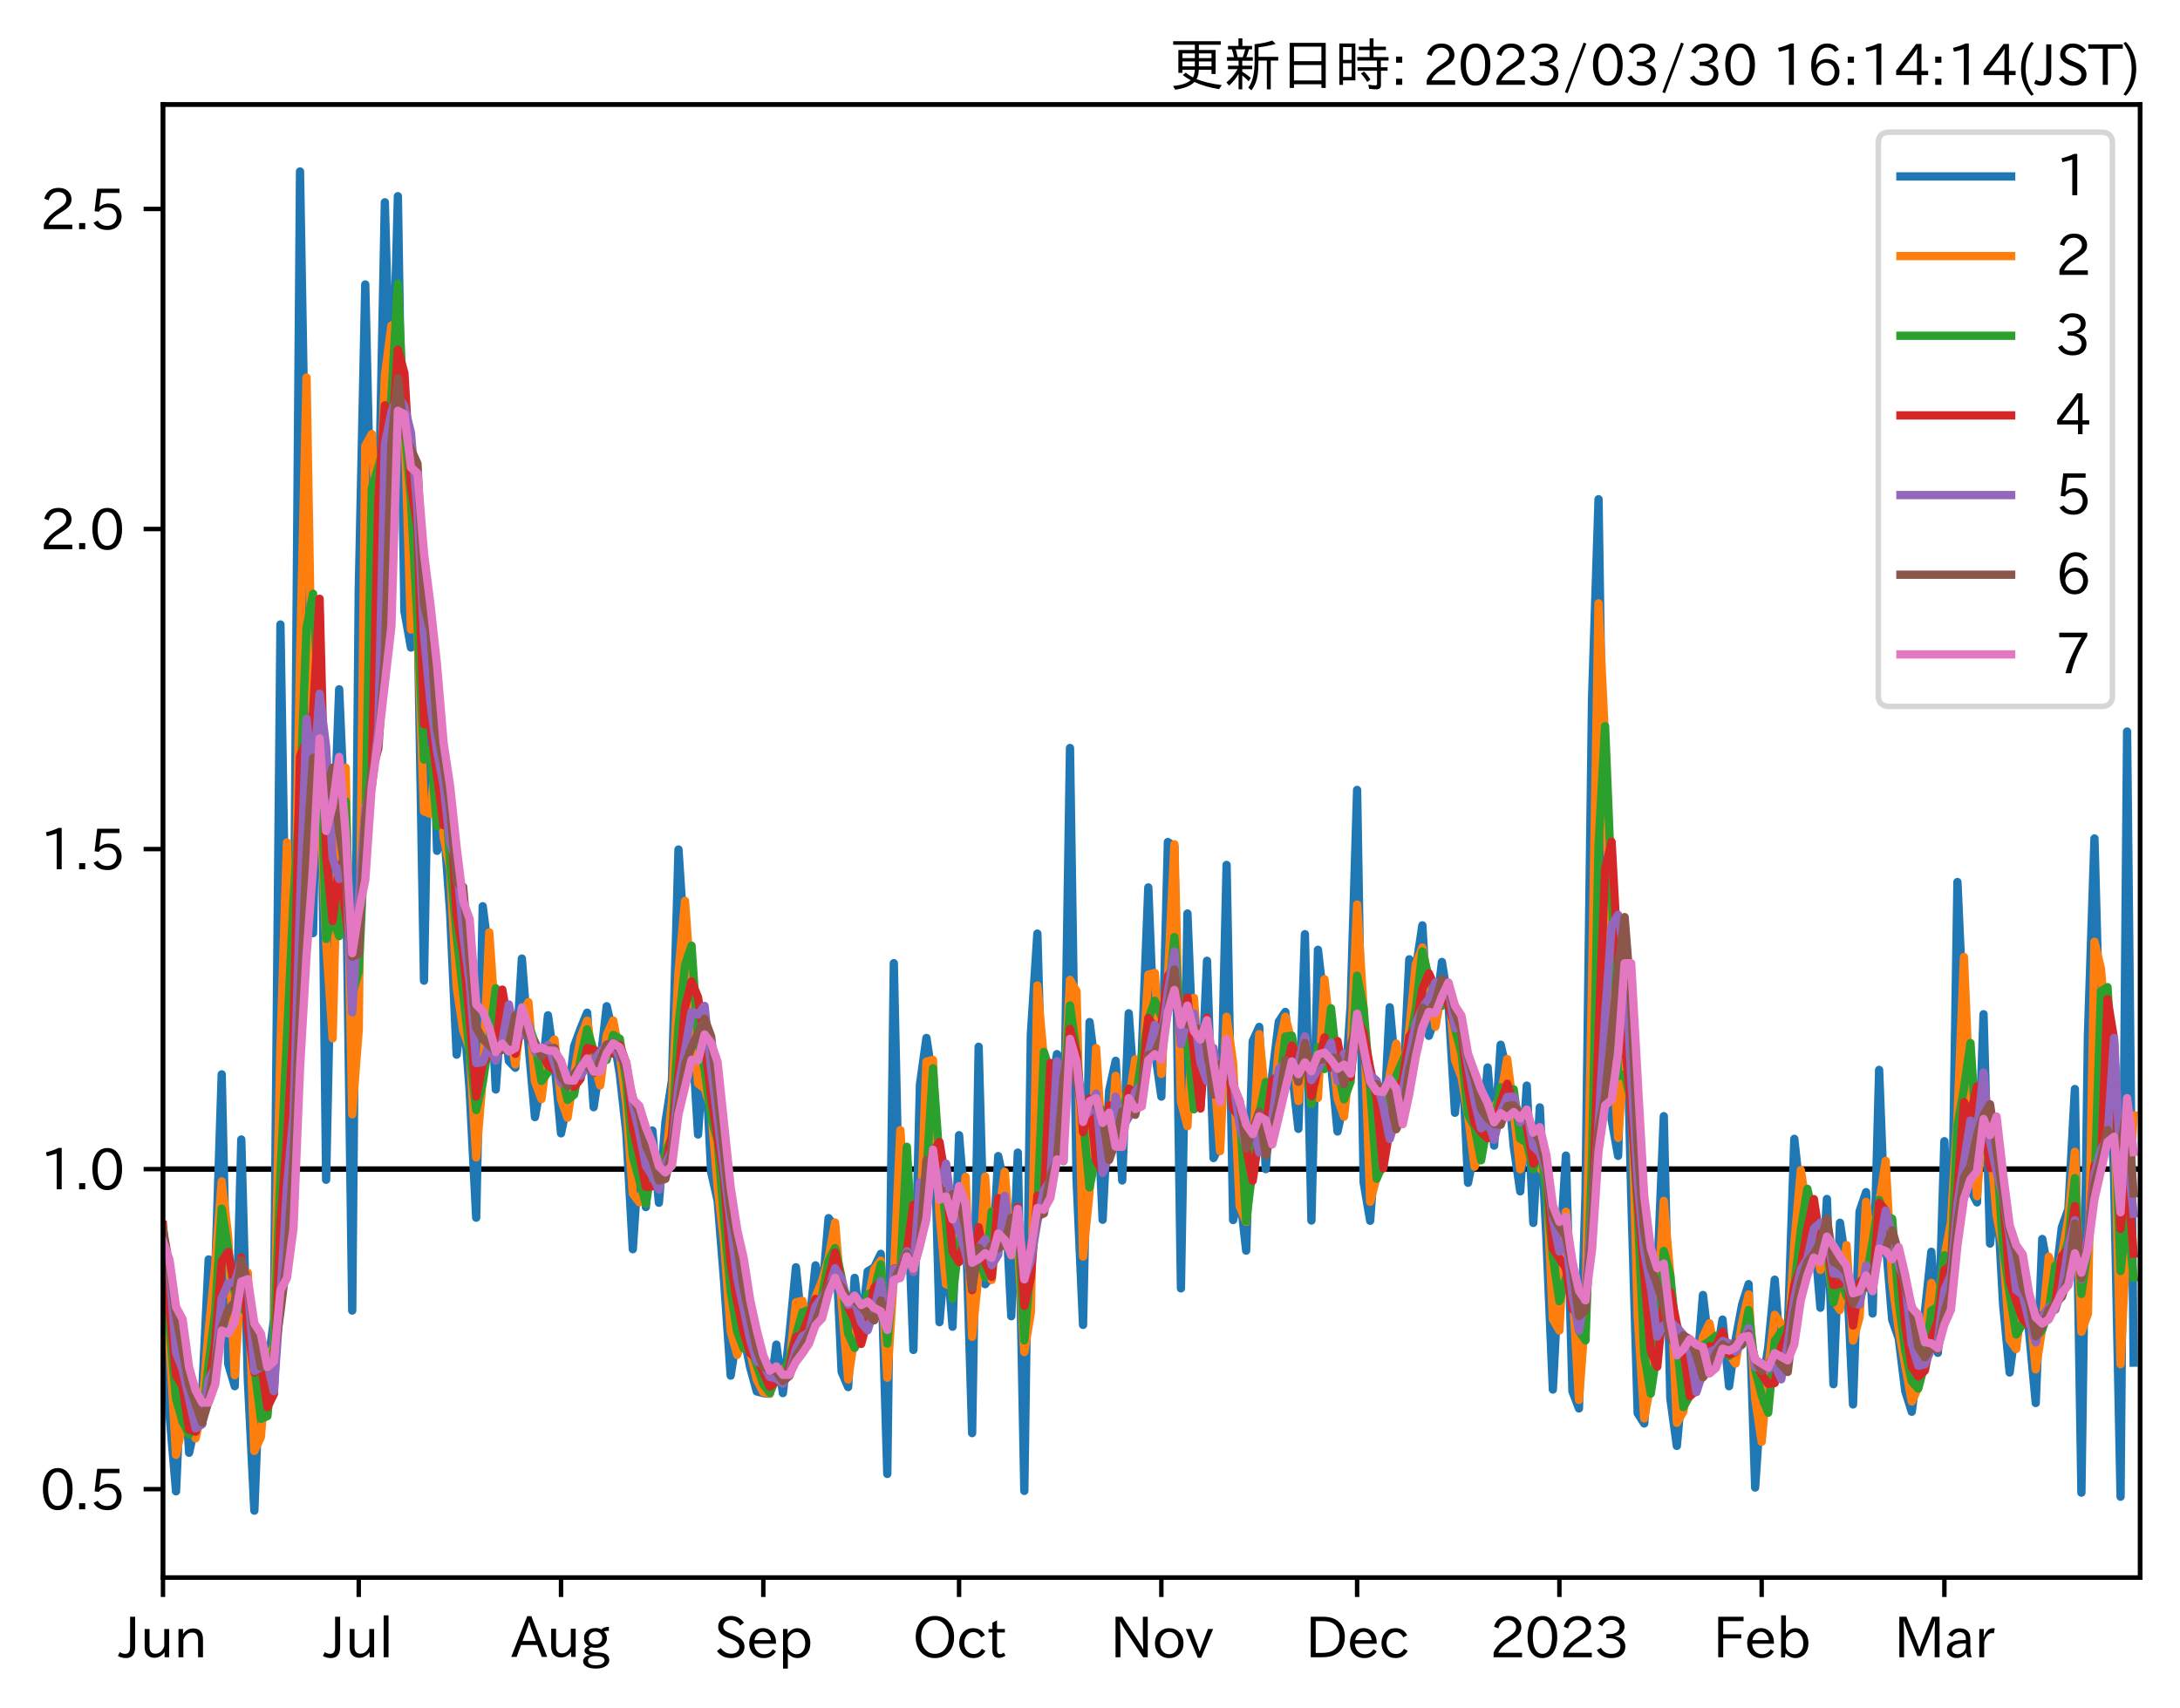 <?xml version="1.0" encoding="utf-8" standalone="no"?>
<!DOCTYPE svg PUBLIC "-//W3C//DTD SVG 1.1//EN"
  "http://www.w3.org/Graphics/SVG/1.1/DTD/svg11.dtd">
<svg xmlns:xlink="http://www.w3.org/1999/xlink" width="393.759pt" height="308.582pt" viewBox="0 0 393.759 308.582" xmlns="http://www.w3.org/2000/svg" version="1.1">
 <defs>
  <style type="text/css">*{stroke-linejoin: round; stroke-linecap: butt}</style>
 </defs>
 <g id="figure_1">
  <g id="patch_1">
   <path d="M 0 308.582 
L 393.759 308.582 
L 393.759 0 
L 0 0 
z
" style="fill: #ffffff"/>
  </g>
  <g id="axes_1">
   <g id="patch_2">
    <path d="M 29.439 284.991 
L 386.559 284.991 
L 386.559 18.879 
L 29.439 18.879 
z
" style="fill: #ffffff"/>
   </g>
   <g id="line2d_1">
    <path d="M 29.439 211.199 
L 386.559 211.199 
" clip-path="url(#pf209a18ce2)" style="fill: none; stroke: #000000; stroke-linecap: square"/>
   </g>
   <g id="matplotlib.axis_1">
    <g id="xtick_1">
     <g id="line2d_2">
      <defs>
       <path id="m8f669a1244" d="M 0 0 
L 0 3.5 
" style="stroke: #000000; stroke-width: 0.8"/>
      </defs>
      <g>
       <use xlink:href="#m8f669a1244" x="29.439" y="284.991" style="stroke: #000000; stroke-width: 0.8"/>
      </g>
     </g>
     <g id="text_1">
      <!-- Jun -->
      <g transform="translate(21.499 299.482) scale(0.1 -0.1)">
       <defs>
        <path id="IPAexGothic-4a" d="M 1819 4634 
L 1819 1234 
Q 1819 -31 763 -31 
Q 303 -31 -125 209 
L 84 644 
Q 378 447 694 447 
Q 1250 447 1250 1203 
L 1250 4634 
L 1819 4634 
z
" transform="scale(0.016)"/>
        <path id="IPAexGothic-75" d="M 3284 63 
L 2772 63 
L 2772 644 
Q 2300 0 1625 0 
Q 1072 0 763 375 
Q 519 678 519 1241 
L 519 3250 
L 1069 3250 
L 1069 1259 
Q 1069 466 1734 466 
Q 2406 466 2734 1291 
L 2734 3250 
L 3284 3250 
L 3284 63 
z
" transform="scale(0.016)"/>
        <path id="IPAexGothic-6e" d="M 3328 63 
L 2778 63 
L 2778 2041 
Q 2778 2853 2106 2853 
Q 1428 2853 1113 2041 
L 1113 63 
L 563 63 
L 563 3250 
L 1075 3250 
L 1075 2675 
Q 1525 3316 2222 3316 
Q 3328 3316 3328 2072 
L 3328 63 
z
" transform="scale(0.016)"/>
       </defs>
       <use xlink:href="#IPAexGothic-4a"/>
       <use xlink:href="#IPAexGothic-75" x="37.988"/>
       <use xlink:href="#IPAexGothic-6e" x="98.389"/>
      </g>
     </g>
    </g>
    <g id="xtick_2">
     <g id="line2d_3">
      <g>
       <use xlink:href="#m8f669a1244" x="64.797" y="284.991" style="stroke: #000000; stroke-width: 0.8"/>
      </g>
     </g>
     <g id="text_2">
      <!-- Jul -->
      <g transform="translate(58.528 299.482) scale(0.1 -0.1)">
       <defs>
        <path id="IPAexGothic-6c" d="M 1131 63 
L 581 63 
L 581 4794 
L 1131 4794 
L 1131 63 
z
" transform="scale(0.016)"/>
       </defs>
       <use xlink:href="#IPAexGothic-4a"/>
       <use xlink:href="#IPAexGothic-75" x="37.988"/>
       <use xlink:href="#IPAexGothic-6c" x="98.389"/>
      </g>
     </g>
    </g>
    <g id="xtick_3">
     <g id="line2d_4">
      <g>
       <use xlink:href="#m8f669a1244" x="101.335" y="284.991" style="stroke: #000000; stroke-width: 0.8"/>
      </g>
     </g>
     <g id="text_3">
      <!-- Aug -->
      <g transform="translate(92.352 299.424) scale(0.1 -0.1)">
       <defs>
        <path id="IPAexGothic-41" d="M 4056 63 
L 3444 63 
L 2938 1409 
L 1100 1409 
L 603 63 
L -6 63 
L 1806 4666 
L 2259 4666 
L 4056 63 
z
M 2778 1863 
L 2316 3078 
Q 2125 3588 2028 4000 
L 2009 4000 
Q 1897 3563 1716 3078 
L 1263 1863 
L 2778 1863 
z
" transform="scale(0.016)"/>
        <path id="IPAexGothic-67" d="M 1331 1150 
Q 1006 1122 1006 900 
Q 1006 613 1763 575 
L 2131 556 
Q 3303 497 3303 -294 
Q 3303 -700 2925 -959 
Q 2519 -1253 1794 -1253 
Q 1138 -1253 738 -1028 
Q 353 -809 353 -428 
Q 353 84 1075 247 
L 1075 269 
Q 506 413 506 778 
Q 506 1116 994 1297 
Q 456 1575 456 2181 
Q 456 2650 769 2963 
Q 1128 3322 1738 3322 
Q 2125 3322 2422 3153 
Q 2650 3453 3259 3463 
L 3259 3013 
Q 2838 3003 2703 2938 
Q 3034 2613 3034 2169 
Q 3034 1728 2734 1425 
Q 2400 1094 1813 1094 
Q 1563 1094 1331 1150 
z
M 1734 2919 
Q 1409 2919 1197 2706 
Q 988 2497 988 2181 
Q 988 1872 1184 1684 
Q 1397 1472 1756 1472 
Q 2094 1472 2297 1678 
Q 2503 1881 2503 2203 
Q 2503 2497 2297 2700 
Q 2081 2919 1734 2919 
z
M 1753 159 
Q 903 159 903 -366 
Q 903 -875 1800 -875 
Q 2378 -875 2638 -606 
Q 2772 -481 2772 -313 
Q 2772 159 1753 159 
z
" transform="scale(0.016)"/>
       </defs>
       <use xlink:href="#IPAexGothic-41"/>
       <use xlink:href="#IPAexGothic-75" x="63.721"/>
       <use xlink:href="#IPAexGothic-67" x="124.121"/>
      </g>
     </g>
    </g>
    <g id="xtick_4">
     <g id="line2d_5">
      <g>
       <use xlink:href="#m8f669a1244" x="137.872" y="284.991" style="stroke: #000000; stroke-width: 0.8"/>
      </g>
     </g>
     <g id="text_4">
      <!-- Sep -->
      <g transform="translate(128.997 299.482) scale(0.1 -0.1)">
       <defs>
        <path id="IPAexGothic-53" d="M 2919 3641 
Q 2563 4259 1853 4259 
Q 1453 4259 1213 4009 
Q 1028 3803 1028 3534 
Q 1028 3238 1266 3047 
Q 1444 2913 1984 2688 
L 2200 2597 
Q 2925 2306 3191 1953 
Q 3422 1644 3422 1259 
Q 3422 644 2969 288 
Q 2559 -31 1931 -31 
Q 881 -31 313 766 
L 753 1100 
Q 1203 459 1938 459 
Q 2288 459 2534 625 
Q 2841 847 2841 1216 
Q 2841 1503 2616 1728 
Q 2375 1959 1728 2206 
L 1541 2278 
Q 453 2694 453 3481 
Q 453 4006 806 4347 
Q 1203 4725 1863 4725 
Q 2841 4725 3359 3956 
L 2919 3641 
z
" transform="scale(0.016)"/>
        <path id="IPAexGothic-65" d="M 863 1594 
Q 891 1041 1209 722 
Q 1534 397 1997 397 
Q 2606 397 2963 966 
L 3322 728 
Q 2869 -31 1931 -31 
Q 1222 -31 766 422 
Q 306 884 306 1641 
Q 306 2444 788 2925 
Q 1216 3353 1856 3353 
Q 2459 3353 2866 2956 
Q 3322 2494 3322 1722 
L 3322 1594 
L 863 1594 
z
M 2756 1997 
Q 2709 2431 2450 2681 
Q 2194 2938 1844 2938 
Q 1438 2938 1150 2591 
Q 953 2356 894 1997 
L 2756 1997 
z
" transform="scale(0.016)"/>
        <path id="IPAexGothic-70" d="M 1075 2688 
Q 1525 3341 2206 3341 
Q 2769 3341 3172 2938 
Q 3641 2469 3641 1644 
Q 3641 841 3178 372 
Q 2775 -31 2200 -31 
Q 1569 -31 1106 497 
L 1106 -1216 
L 563 -1216 
L 563 3250 
L 1075 3250 
L 1075 2688 
z
M 1106 1950 
L 1106 1291 
Q 1106 897 1516 600 
Q 1791 403 2106 403 
Q 2469 403 2725 659 
Q 3066 997 3066 1631 
Q 3066 2200 2784 2559 
Q 2503 2900 2100 2900 
Q 1656 2900 1338 2484 
Q 1106 2184 1106 1950 
z
" transform="scale(0.016)"/>
       </defs>
       <use xlink:href="#IPAexGothic-53"/>
       <use xlink:href="#IPAexGothic-65" x="58.496"/>
       <use xlink:href="#IPAexGothic-70" x="115.381"/>
      </g>
     </g>
    </g>
    <g id="xtick_5">
     <g id="line2d_6">
      <g>
       <use xlink:href="#m8f669a1244" x="173.23" y="284.991" style="stroke: #000000; stroke-width: 0.8"/>
      </g>
     </g>
     <g id="text_5">
      <!-- Oct -->
      <g transform="translate(164.795 299.482) scale(0.1 -0.1)">
       <defs>
        <path id="IPAexGothic-4f" d="M 2541 4725 
Q 3456 4725 4044 4138 
Q 4709 3472 4709 2331 
Q 4709 1219 4031 550 
Q 3450 -31 2541 -31 
Q 1638 -31 1056 550 
Q 378 1219 378 2356 
Q 378 3469 1044 4138 
Q 1631 4725 2541 4725 
z
M 2541 4266 
Q 1953 4266 1531 3844 
Q 994 3303 994 2350 
Q 994 1391 1531 863 
Q 1947 447 2541 447 
Q 3131 447 3556 863 
Q 4094 1400 4094 2375 
Q 4094 3297 3550 3844 
Q 3138 4266 2541 4266 
z
" transform="scale(0.016)"/>
        <path id="IPAexGothic-63" d="M 3269 784 
Q 2834 -31 1900 -31 
Q 1228 -31 788 409 
Q 313 891 313 1663 
Q 313 2428 788 2913 
Q 1222 3347 1881 3347 
Q 2813 3347 3206 2541 
L 2763 2309 
Q 2484 2900 1900 2900 
Q 1516 2900 1234 2619 
Q 881 2266 881 1650 
Q 881 1069 1222 728 
Q 1522 428 1956 428 
Q 2547 428 2847 1016 
L 3269 784 
z
" transform="scale(0.016)"/>
        <path id="IPAexGothic-74" d="M 2125 241 
Q 1769 -6 1397 -6 
Q 653 -6 653 831 
L 653 2859 
L 219 2859 
L 219 3250 
L 653 3250 
L 653 3966 
L 1178 4228 
L 1178 3250 
L 2063 3250 
L 2063 2859 
L 1178 2859 
L 1178 906 
Q 1178 416 1513 416 
Q 1738 416 1941 588 
L 2125 241 
z
" transform="scale(0.016)"/>
       </defs>
       <use xlink:href="#IPAexGothic-4f"/>
       <use xlink:href="#IPAexGothic-63" x="79.688"/>
       <use xlink:href="#IPAexGothic-74" x="134.082"/>
      </g>
     </g>
    </g>
    <g id="xtick_6">
     <g id="line2d_7">
      <g>
       <use xlink:href="#m8f669a1244" x="209.767" y="284.991" style="stroke: #000000; stroke-width: 0.8"/>
      </g>
     </g>
     <g id="text_6">
      <!-- Nov -->
      <g transform="translate(200.519 299.482) scale(0.1 -0.1)">
       <defs>
        <path id="IPAexGothic-4e" d="M 4244 63 
L 3731 63 
L 1697 3150 
Q 1466 3500 1141 4097 
L 1116 4097 
L 1128 3797 
Q 1159 2803 1159 2469 
L 1159 63 
L 609 63 
L 609 4634 
L 1366 4634 
L 3113 1978 
Q 3453 1447 3713 966 
L 3738 966 
Q 3694 1897 3694 2469 
L 3694 4634 
L 4244 4634 
L 4244 63 
z
" transform="scale(0.016)"/>
        <path id="IPAexGothic-6f" d="M 1919 3341 
Q 2594 3341 3056 2888 
Q 3531 2413 3531 1638 
Q 3531 888 3066 422 
Q 2609 -31 1919 -31 
Q 1228 -31 781 416 
Q 313 881 313 1656 
Q 313 2413 788 2888 
Q 1241 3341 1919 3341 
z
M 1919 2919 
Q 1519 2919 1241 2631 
Q 888 2278 888 1650 
Q 888 1031 1234 684 
Q 1516 403 1919 403 
Q 2331 403 2609 691 
Q 2956 1038 2956 1672 
Q 2956 2269 2603 2631 
Q 2316 2919 1919 2919 
z
" transform="scale(0.016)"/>
        <path id="IPAexGothic-76" d="M 3103 3250 
L 1747 6 
L 1375 6 
L 25 3250 
L 628 3250 
L 1338 1388 
L 1522 844 
L 1569 703 
L 1588 703 
Q 1641 884 1822 1388 
L 2516 3250 
L 3103 3250 
z
" transform="scale(0.016)"/>
       </defs>
       <use xlink:href="#IPAexGothic-4e"/>
       <use xlink:href="#IPAexGothic-6f" x="75.977"/>
       <use xlink:href="#IPAexGothic-76" x="136.377"/>
      </g>
     </g>
    </g>
    <g id="xtick_7">
     <g id="line2d_8">
      <g>
       <use xlink:href="#m8f669a1244" x="245.125" y="284.991" style="stroke: #000000; stroke-width: 0.8"/>
      </g>
     </g>
     <g id="text_7">
      <!-- Dec -->
      <g transform="translate(235.777 299.482) scale(0.1 -0.1)">
       <defs>
        <path id="IPAexGothic-44" d="M 609 4634 
L 1984 4634 
Q 3159 4634 3791 4050 
Q 4456 3444 4456 2356 
Q 4456 1047 3516 441 
Q 2925 63 1941 63 
L 609 63 
L 609 4634 
z
M 1172 556 
L 1894 556 
Q 3853 556 3853 2356 
Q 3853 4147 1928 4147 
L 1172 4147 
L 1172 556 
z
" transform="scale(0.016)"/>
       </defs>
       <use xlink:href="#IPAexGothic-44"/>
       <use xlink:href="#IPAexGothic-65" x="75.684"/>
       <use xlink:href="#IPAexGothic-63" x="132.568"/>
      </g>
     </g>
    </g>
    <g id="xtick_8">
     <g id="line2d_9">
      <g>
       <use xlink:href="#m8f669a1244" x="281.662" y="284.991" style="stroke: #000000; stroke-width: 0.8"/>
      </g>
     </g>
     <g id="text_8">
      <!-- 2023 -->
      <g transform="translate(269.066 299.482) scale(0.1 -0.1)">
       <defs>
        <path id="IPAexGothic-32" d="M 3659 63 
L 447 63 
L 447 594 
Q 825 1475 1894 2203 
L 2072 2322 
Q 2619 2697 2791 2906 
Q 2988 3153 2988 3444 
Q 2988 3772 2756 4003 
Q 2500 4259 2084 4259 
Q 1250 4259 991 3328 
L 497 3506 
Q 853 4725 2116 4725 
Q 2806 4725 3216 4316 
Q 3575 3947 3575 3425 
Q 3575 3038 3344 2722 
Q 3131 2416 2366 1938 
L 2231 1856 
Q 1256 1253 978 569 
L 3659 569 
L 3659 63 
z
" transform="scale(0.016)"/>
        <path id="IPAexGothic-30" d="M 2038 4725 
Q 2881 4725 3334 3944 
Q 3694 3325 3694 2344 
Q 3694 1372 3334 741 
Q 2888 -31 2016 -31 
Q 1147 -31 700 741 
Q 341 1372 341 2350 
Q 341 3713 1000 4334 
Q 1419 4725 2038 4725 
z
M 2016 4266 
Q 1516 4266 1228 3759 
Q 934 3247 934 2344 
Q 934 1456 1222 947 
Q 1513 447 2016 447 
Q 2619 447 2909 1153 
Q 3100 1622 3100 2375 
Q 3100 3256 2806 3759 
Q 2509 4266 2016 4266 
z
" transform="scale(0.016)"/>
        <path id="IPAexGothic-33" d="M 2381 2419 
Q 3506 2216 3506 1278 
Q 3506 716 3128 356 
Q 2709 -31 1944 -31 
Q 797 -31 288 881 
L 756 1131 
Q 1109 441 1938 441 
Q 2425 441 2694 691 
Q 2950 928 2950 1291 
Q 2950 1719 2566 1978 
Q 2216 2213 1644 2213 
L 1363 2213 
L 1363 2669 
L 1656 2669 
Q 2231 2669 2534 2888 
Q 2859 3119 2859 3509 
Q 2859 3934 2494 4138 
Q 2259 4278 1931 4278 
Q 1238 4278 903 3578 
L 434 3803 
Q 897 4725 1938 4725 
Q 2597 4725 3006 4394 
Q 3416 4069 3416 3534 
Q 3416 3028 3019 2706 
Q 2763 2500 2381 2444 
L 2381 2419 
z
" transform="scale(0.016)"/>
       </defs>
       <use xlink:href="#IPAexGothic-32"/>
       <use xlink:href="#IPAexGothic-30" x="62.988"/>
       <use xlink:href="#IPAexGothic-32" x="125.977"/>
       <use xlink:href="#IPAexGothic-33" x="188.965"/>
      </g>
     </g>
    </g>
    <g id="xtick_9">
     <g id="line2d_10">
      <g>
       <use xlink:href="#m8f669a1244" x="318.199" y="284.991" style="stroke: #000000; stroke-width: 0.8"/>
      </g>
     </g>
     <g id="text_9">
      <!-- Feb -->
      <g transform="translate(309.376 299.482) scale(0.1 -0.1)">
       <defs>
        <path id="IPAexGothic-46" d="M 3469 4141 
L 1172 4141 
L 1172 2656 
L 3206 2656 
L 3206 2188 
L 1172 2188 
L 1172 63 
L 609 63 
L 609 4634 
L 3469 4634 
L 3469 4141 
z
" transform="scale(0.016)"/>
        <path id="IPAexGothic-62" d="M 1125 2731 
Q 1550 3341 2219 3341 
Q 2788 3341 3191 2938 
Q 3659 2469 3659 1644 
Q 3659 838 3191 372 
Q 2788 -31 2206 -31 
Q 1559 -31 1088 516 
L 1009 44 
L 581 44 
L 581 4794 
L 1125 4794 
L 1125 2731 
z
M 1125 1997 
L 1125 1253 
Q 1125 888 1528 600 
Q 1803 403 2119 403 
Q 2488 403 2744 659 
Q 3084 1009 3084 1631 
Q 3084 2194 2803 2553 
Q 2525 2900 2125 2900 
Q 1759 2900 1438 2578 
Q 1125 2266 1125 1997 
z
" transform="scale(0.016)"/>
       </defs>
       <use xlink:href="#IPAexGothic-46"/>
       <use xlink:href="#IPAexGothic-65" x="57.178"/>
       <use xlink:href="#IPAexGothic-62" x="114.062"/>
      </g>
     </g>
    </g>
    <g id="xtick_10">
     <g id="line2d_11">
      <g>
       <use xlink:href="#m8f669a1244" x="351.201" y="284.991" style="stroke: #000000; stroke-width: 0.8"/>
      </g>
     </g>
     <g id="text_10">
      <!-- Mar -->
      <g transform="translate(342.091 299.482) scale(0.1 -0.1)">
       <defs>
        <path id="IPAexGothic-4d" d="M 5147 63 
L 4597 63 
L 4597 2534 
Q 4597 3281 4634 4134 
L 4609 4134 
Q 4356 3409 4066 2675 
L 3066 209 
L 2650 209 
L 1641 2725 
Q 1328 3506 1128 4141 
L 1103 4141 
Q 1141 3131 1141 2553 
L 1141 63 
L 609 63 
L 609 4634 
L 1416 4634 
L 2503 1944 
Q 2697 1472 2869 906 
L 2888 906 
Q 3028 1416 3234 1931 
L 4316 4634 
L 5147 4634 
L 5147 63 
z
" transform="scale(0.016)"/>
        <path id="IPAexGothic-61" d="M 3156 63 
L 2672 63 
Q 2559 303 2531 556 
L 2509 556 
Q 2147 -25 1428 -25 
Q 934 -25 622 288 
Q 347 563 347 959 
Q 347 1947 2050 1997 
L 2478 2009 
L 2478 2175 
Q 2478 2509 2288 2700 
Q 2088 2900 1775 2900 
Q 1238 2900 969 2378 
L 494 2597 
Q 938 3328 1788 3328 
Q 2375 3328 2691 3000 
Q 2984 2706 2984 2169 
L 2984 997 
Q 2984 400 3156 63 
z
M 2491 1625 
L 2141 1619 
Q 903 1591 903 953 
Q 903 728 1050 581 
Q 1231 403 1525 403 
Q 1934 403 2234 703 
Q 2491 969 2491 1344 
L 2491 1625 
z
" transform="scale(0.016)"/>
        <path id="IPAexGothic-72" d="M 2309 3316 
L 2213 2769 
Q 2106 2791 2022 2791 
Q 1653 2791 1413 2444 
Q 1113 2006 1113 1675 
L 1113 63 
L 563 63 
L 563 3250 
L 1081 3250 
L 1056 2303 
L 1069 2303 
Q 1422 3341 2097 3341 
Q 2206 3341 2309 3316 
z
" transform="scale(0.016)"/>
       </defs>
       <use xlink:href="#IPAexGothic-4d"/>
       <use xlink:href="#IPAexGothic-61" x="90.186"/>
       <use xlink:href="#IPAexGothic-72" x="145.166"/>
      </g>
     </g>
    </g>
   </g>
   <g id="matplotlib.axis_2">
    <g id="ytick_1">
     <g id="line2d_12">
      <defs>
       <path id="m0356600056" d="M 0 0 
L -3.5 0 
" style="stroke: #000000; stroke-width: 0.8"/>
      </defs>
      <g>
       <use xlink:href="#m0356600056" x="29.439" y="269.015" style="stroke: #000000; stroke-width: 0.8"/>
      </g>
     </g>
     <g id="text_11">
      <!-- 0.5 -->
      <g transform="translate(7.2 272.76) scale(0.1 -0.1)">
       <defs>
        <path id="IPAexGothic-2e" d="M 1184 63 
L 494 63 
L 494 753 
L 1184 753 
L 1184 63 
z
" transform="scale(0.016)"/>
        <path id="IPAexGothic-35" d="M 1178 2603 
Q 1634 2963 2172 2963 
Q 2816 2963 3241 2528 
Q 3638 2113 3638 1497 
Q 3638 938 3297 513 
Q 2869 -31 2031 -31 
Q 959 -31 469 784 
L 938 1028 
Q 1309 434 2013 434 
Q 2466 434 2769 716 
Q 3081 1013 3081 1503 
Q 3081 1966 2806 2241 
Q 2519 2528 2056 2528 
Q 1406 2528 1072 2028 
L 591 2091 
L 884 4634 
L 3406 4634 
L 3406 4153 
L 1341 4153 
L 1134 2603 
L 1178 2603 
z
" transform="scale(0.016)"/>
       </defs>
       <use xlink:href="#IPAexGothic-30"/>
       <use xlink:href="#IPAexGothic-2e" x="62.988"/>
       <use xlink:href="#IPAexGothic-35" x="89.404"/>
      </g>
     </g>
    </g>
    <g id="ytick_2">
     <g id="line2d_13">
      <g>
       <use xlink:href="#m0356600056" x="29.439" y="211.199" style="stroke: #000000; stroke-width: 0.8"/>
      </g>
     </g>
     <g id="text_12">
      <!-- 1.0 -->
      <g transform="translate(7.2 214.944) scale(0.1 -0.1)">
       <defs>
        <path id="IPAexGothic-31" d="M 2463 63 
L 1900 63 
L 1900 4103 
Q 1372 3922 788 3797 
L 684 4231 
Q 1519 4441 2106 4731 
L 2463 4731 
L 2463 63 
z
" transform="scale(0.016)"/>
       </defs>
       <use xlink:href="#IPAexGothic-31"/>
       <use xlink:href="#IPAexGothic-2e" x="62.988"/>
       <use xlink:href="#IPAexGothic-30" x="89.404"/>
      </g>
     </g>
    </g>
    <g id="ytick_3">
     <g id="line2d_14">
      <g>
       <use xlink:href="#m0356600056" x="29.439" y="153.383" style="stroke: #000000; stroke-width: 0.8"/>
      </g>
     </g>
     <g id="text_13">
      <!-- 1.5 -->
      <g transform="translate(7.2 157.129) scale(0.1 -0.1)">
       <use xlink:href="#IPAexGothic-31"/>
       <use xlink:href="#IPAexGothic-2e" x="62.988"/>
       <use xlink:href="#IPAexGothic-35" x="89.404"/>
      </g>
     </g>
    </g>
    <g id="ytick_4">
     <g id="line2d_15">
      <g>
       <use xlink:href="#m0356600056" x="29.439" y="95.568" style="stroke: #000000; stroke-width: 0.8"/>
      </g>
     </g>
     <g id="text_14">
      <!-- 2.0 -->
      <g transform="translate(7.2 99.313) scale(0.1 -0.1)">
       <use xlink:href="#IPAexGothic-32"/>
       <use xlink:href="#IPAexGothic-2e" x="62.988"/>
       <use xlink:href="#IPAexGothic-30" x="89.404"/>
      </g>
     </g>
    </g>
    <g id="ytick_5">
     <g id="line2d_16">
      <g>
       <use xlink:href="#m0356600056" x="29.439" y="37.752" style="stroke: #000000; stroke-width: 0.8"/>
      </g>
     </g>
     <g id="text_15">
      <!-- 2.5 -->
      <g transform="translate(7.2 41.498) scale(0.1 -0.1)">
       <use xlink:href="#IPAexGothic-32"/>
       <use xlink:href="#IPAexGothic-2e" x="62.988"/>
       <use xlink:href="#IPAexGothic-35" x="89.404"/>
      </g>
     </g>
    </g>
   </g>
   <g id="line2d_17">
    <path d="M 29.439 227.412 
L 30.618 255.472 
L 31.796 269.406 
L 32.975 242.946 
L 34.154 262.441 
L 36.511 251.639 
L 37.689 227.515 
L 38.868 229.941 
L 40.047 194.078 
L 41.225 246.404 
L 42.404 250.412 
L 43.582 205.847 
L 44.761 249.191 
L 45.94 272.895 
L 47.118 243.091 
L 48.297 247.56 
L 49.475 238.429 
L 50.654 112.81 
L 51.833 184.323 
L 53.011 181.499 
L 54.19 30.975 
L 56.547 168.571 
L 57.726 110.868 
L 58.904 213.126 
L 60.083 156.294 
L 61.262 124.518 
L 62.44 151.875 
L 63.619 236.752 
L 64.797 106.655 
L 65.976 51.387 
L 67.155 102.788 
L 68.333 95.926 
L 69.512 36.543 
L 70.691 79.378 
L 71.869 35.44 
L 73.048 110.397 
L 74.226 116.98 
L 75.405 109.726 
L 76.584 177.161 
L 77.762 110.815 
L 78.941 153.702 
L 80.119 148.461 
L 81.298 164.812 
L 82.477 190.526 
L 83.655 181.526 
L 84.834 197.097 
L 86.013 219.977 
L 87.191 163.71 
L 88.37 173.022 
L 89.548 196.818 
L 90.727 179.527 
L 91.906 191.661 
L 93.084 192.888 
L 94.263 173.159 
L 95.441 188.502 
L 96.62 201.809 
L 97.799 195.198 
L 98.977 183.412 
L 100.156 192.047 
L 101.335 204.738 
L 102.513 199.026 
L 103.692 189.017 
L 104.87 185.81 
L 106.049 182.942 
L 107.228 200.02 
L 108.406 192.032 
L 109.585 181.775 
L 110.763 186.871 
L 111.942 193.984 
L 113.121 204.601 
L 114.299 225.669 
L 115.478 207.99 
L 116.656 218.057 
L 117.835 204.233 
L 119.014 217.282 
L 120.192 202.721 
L 121.371 195.142 
L 122.55 153.461 
L 123.728 171.531 
L 124.907 185.829 
L 126.085 204.95 
L 127.264 187.736 
L 128.443 211.671 
L 129.621 216.921 
L 130.8 231.588 
L 131.978 248.51 
L 133.157 240.826 
L 134.336 241.3 
L 135.514 247.073 
L 136.693 251.368 
L 137.872 251.669 
L 139.05 251.785 
L 140.229 242.9 
L 141.407 251.663 
L 142.586 241.186 
L 143.765 228.93 
L 144.943 240.67 
L 146.122 239.69 
L 147.3 228.587 
L 148.479 234.115 
L 149.658 220.054 
L 150.836 221.634 
L 152.015 247.789 
L 153.194 250.578 
L 154.372 230.848 
L 155.551 240.571 
L 156.729 229.668 
L 157.908 228.965 
L 159.087 226.507 
L 160.265 266.268 
L 161.444 173.995 
L 162.622 228.352 
L 163.801 212.968 
L 164.98 243.864 
L 166.158 195.951 
L 167.337 187.501 
L 168.515 195.33 
L 169.694 238.856 
L 170.873 224.564 
L 172.051 239.675 
L 173.23 205.067 
L 174.409 219.658 
L 175.587 258.894 
L 176.766 189.096 
L 177.944 231.989 
L 179.123 230.452 
L 180.302 208.849 
L 181.48 214.413 
L 182.659 237.775 
L 183.837 208.216 
L 185.016 269.329 
L 186.195 186.857 
L 187.373 168.653 
L 188.552 211.199 
L 189.731 197.903 
L 190.909 190.428 
L 192.088 209.746 
L 193.266 135.124 
L 194.445 212.926 
L 195.624 239.344 
L 196.802 184.632 
L 197.981 193.893 
L 199.159 220.352 
L 200.338 197.002 
L 201.517 191.634 
L 202.695 213.254 
L 203.874 183.049 
L 205.053 199.198 
L 206.231 190.347 
L 207.41 160.31 
L 208.588 189.784 
L 209.767 198.104 
L 210.946 152.111 
L 212.124 152.92 
L 213.303 232.748 
L 214.481 165.024 
L 215.66 194.086 
L 216.839 199.838 
L 218.017 173.565 
L 219.196 209.205 
L 220.375 206.691 
L 221.553 156.25 
L 222.732 220.403 
L 223.91 215.285 
L 225.089 225.924 
L 226.268 188.099 
L 227.446 185.512 
L 228.625 211.199 
L 229.803 194.16 
L 230.982 184.552 
L 232.161 182.799 
L 234.518 203.93 
L 235.696 168.757 
L 236.875 220.491 
L 238.054 171.577 
L 240.411 192.116 
L 241.59 204.403 
L 242.768 198.988 
L 243.947 181.777 
L 245.125 142.697 
L 246.304 213.581 
L 247.483 220.53 
L 248.661 204.081 
L 249.84 205.292 
L 251.018 181.962 
L 252.197 194.794 
L 253.376 197.433 
L 254.554 173.296 
L 255.733 175.045 
L 256.912 167.162 
L 258.09 187.121 
L 259.269 183.834 
L 260.447 173.778 
L 261.626 181.239 
L 262.805 201.02 
L 263.983 187.829 
L 265.162 213.669 
L 266.34 207.769 
L 267.519 207.295 
L 268.698 192.832 
L 269.876 206.958 
L 271.055 188.728 
L 272.234 193.851 
L 273.412 207.103 
L 274.591 215.224 
L 275.769 196.114 
L 276.948 220.92 
L 278.127 200.047 
L 279.305 223.444 
L 280.484 251.025 
L 281.662 228.181 
L 282.841 208.755 
L 284.02 251.311 
L 285.198 254.432 
L 286.377 215.743 
L 287.555 126.299 
L 288.734 90.185 
L 289.913 169.011 
L 291.091 202.233 
L 292.27 208.81 
L 293.449 167.736 
L 294.627 215.685 
L 295.806 255.305 
L 296.984 257.151 
L 298.163 241.911 
L 299.342 230.364 
L 300.52 201.639 
L 301.699 252.591 
L 302.877 261.203 
L 304.056 248.191 
L 305.235 245.888 
L 306.413 248.529 
L 307.592 233.938 
L 308.771 243.874 
L 309.949 245.699 
L 311.128 238.379 
L 312.306 250.422 
L 313.485 242.025 
L 314.664 235.68 
L 315.842 231.978 
L 317.021 268.726 
L 318.199 251.01 
L 319.378 243.448 
L 320.557 231.174 
L 321.735 246.471 
L 322.914 240.806 
L 324.093 205.73 
L 325.271 216.742 
L 326.45 221.239 
L 327.628 222.05 
L 328.807 236.244 
L 329.986 216.588 
L 331.164 250.057 
L 332.343 220.887 
L 333.521 228.8 
L 334.7 253.713 
L 335.879 218.851 
L 337.057 215.358 
L 338.236 237.28 
L 339.415 193.279 
L 340.593 224.105 
L 341.772 238.38 
L 342.95 241.772 
L 344.129 251.27 
L 345.308 255.032 
L 347.665 237.066 
L 348.843 226.13 
L 350.022 244.387 
L 351.201 206.158 
L 352.379 233.766 
L 353.558 159.337 
L 354.736 185.328 
L 355.915 214.963 
L 357.094 217.212 
L 358.272 183.218 
L 359.451 224.646 
L 360.63 214.214 
L 361.808 235.629 
L 362.987 247.937 
L 364.165 239.212 
L 365.344 229.202 
L 366.523 240.777 
L 367.701 253.458 
L 368.88 223.824 
L 370.058 230.111 
L 371.237 231.751 
L 372.416 221.725 
L 373.594 218.439 
L 374.773 196.729 
L 375.952 269.645 
L 377.13 186.806 
L 378.309 151.47 
L 379.487 195.417 
L 380.666 184.718 
L 381.845 212.362 
L 383.023 270.381 
L 384.202 132.149 
L 385.38 246.159 
L 385.38 246.159 
" clip-path="url(#pf209a18ce2)" style="fill: none; stroke: #1f77b4; stroke-width: 1.5; stroke-linecap: square"/>
   </g>
   <g id="line2d_18">
    <path d="M 29.439 230.93 
L 30.618 242.602 
L 31.796 262.817 
L 32.975 257.426 
L 34.154 253.337 
L 35.332 259.836 
L 36.511 254.434 
L 37.689 240.415 
L 38.868 228.735 
L 40.047 213.418 
L 41.225 223.502 
L 42.404 248.433 
L 43.582 230.677 
L 44.761 229.913 
L 45.94 262.12 
L 47.118 259.625 
L 48.297 245.356 
L 49.475 243.119 
L 50.654 189.282 
L 51.833 152.19 
L 53.011 182.918 
L 54.19 119.473 
L 55.369 68.197 
L 56.547 137.67 
L 57.726 141.957 
L 58.904 170.127 
L 60.083 187.58 
L 61.262 141.084 
L 62.44 138.693 
L 63.619 201.293 
L 64.797 186 
L 65.976 80.567 
L 67.155 78.414 
L 68.333 99.383 
L 69.512 67.932 
L 70.691 58.815 
L 71.869 58.306 
L 73.048 75.699 
L 74.226 113.714 
L 75.405 113.384 
L 76.584 146.57 
L 77.762 147.022 
L 78.941 133.444 
L 80.119 151.101 
L 81.298 156.833 
L 82.477 178.224 
L 83.655 186.098 
L 84.834 189.532 
L 86.013 209.091 
L 87.191 194.808 
L 88.37 168.435 
L 89.548 185.419 
L 90.727 188.442 
L 91.906 185.725 
L 93.084 192.276 
L 94.263 183.362 
L 95.441 181.032 
L 96.62 195.324 
L 97.799 198.546 
L 98.977 189.431 
L 100.156 187.797 
L 101.335 198.549 
L 102.513 201.914 
L 103.692 194.115 
L 104.87 187.422 
L 106.049 184.383 
L 107.228 191.751 
L 108.406 196.087 
L 109.585 186.998 
L 110.763 184.346 
L 111.942 190.474 
L 113.121 199.403 
L 114.299 215.633 
L 115.478 217.185 
L 116.656 213.135 
L 117.835 211.352 
L 119.014 210.941 
L 120.192 210.229 
L 121.371 198.987 
L 122.55 175.732 
L 123.728 162.745 
L 126.085 195.738 
L 127.264 196.627 
L 128.443 200.268 
L 129.621 214.327 
L 130.8 224.517 
L 131.978 240.462 
L 133.157 244.758 
L 134.336 241.063 
L 135.514 244.236 
L 136.693 249.25 
L 137.872 251.519 
L 139.05 251.727 
L 140.229 247.467 
L 141.407 247.402 
L 142.586 246.596 
L 143.765 235.263 
L 144.943 234.987 
L 146.122 240.182 
L 147.3 234.305 
L 148.479 231.391 
L 149.658 227.332 
L 150.836 220.847 
L 153.194 249.196 
L 154.372 241.28 
L 155.551 235.839 
L 156.729 235.282 
L 157.908 229.317 
L 159.087 227.744 
L 160.265 248.883 
L 161.444 230.621 
L 162.622 204.148 
L 163.801 220.939 
L 164.98 229.636 
L 166.158 222.626 
L 167.337 191.792 
L 168.515 191.472 
L 169.694 219.272 
L 170.873 231.979 
L 172.051 232.421 
L 173.23 223.814 
L 174.409 212.595 
L 175.587 241.502 
L 176.766 230.098 
L 177.944 212.537 
L 179.123 231.223 
L 180.302 220.196 
L 181.48 211.665 
L 182.659 226.774 
L 183.837 224.053 
L 185.016 244.244 
L 186.195 237.116 
L 187.373 178.033 
L 189.731 204.732 
L 190.909 194.218 
L 192.088 200.456 
L 193.266 177.011 
L 194.445 179.06 
L 195.624 227.005 
L 196.802 215.294 
L 197.981 189.34 
L 199.159 207.855 
L 200.338 209.255 
L 201.517 194.345 
L 202.695 202.915 
L 203.874 199.041 
L 205.053 191.364 
L 206.231 194.847 
L 207.41 176.075 
L 208.588 175.764 
L 209.767 194.009 
L 210.946 176.86 
L 212.124 152.516 
L 213.303 198.917 
L 214.481 203.449 
L 215.66 180.274 
L 216.839 196.994 
L 218.017 187.319 
L 219.196 192.563 
L 220.375 207.955 
L 221.553 183.675 
L 222.732 192.092 
L 223.91 217.874 
L 225.089 220.738 
L 226.268 208.514 
L 227.446 186.811 
L 228.625 198.999 
L 229.803 202.972 
L 230.982 189.44 
L 232.161 183.678 
L 233.339 188.335 
L 234.518 198.897 
L 235.696 187.449 
L 236.875 197.18 
L 238.054 198.341 
L 239.232 176.895 
L 241.59 198.406 
L 242.768 201.725 
L 243.947 190.654 
L 245.125 163.401 
L 246.304 182.425 
L 247.483 217.11 
L 248.661 212.601 
L 249.84 204.688 
L 251.018 194.139 
L 252.197 188.527 
L 253.376 196.12 
L 254.554 185.88 
L 255.733 174.173 
L 256.912 171.154 
L 258.09 177.474 
L 259.269 185.487 
L 260.447 178.892 
L 261.626 177.555 
L 262.805 191.49 
L 263.983 194.589 
L 265.162 201.413 
L 266.34 210.756 
L 267.519 207.532 
L 268.698 200.27 
L 269.876 200.092 
L 271.055 198.166 
L 272.234 191.314 
L 273.412 200.651 
L 274.591 211.235 
L 275.769 206.046 
L 276.948 209.169 
L 278.127 210.953 
L 279.305 212.342 
L 280.484 238.302 
L 281.662 240.354 
L 282.841 218.904 
L 284.02 232.401 
L 285.198 252.888 
L 286.377 237.15 
L 287.555 177.578 
L 288.734 108.989 
L 289.913 133.576 
L 291.091 186.603 
L 292.27 205.566 
L 293.449 189.804 
L 294.627 193.855 
L 295.806 237.669 
L 296.984 256.234 
L 298.163 249.907 
L 299.342 236.321 
L 300.52 216.936 
L 301.699 230.425 
L 302.877 257.03 
L 304.056 254.991 
L 305.235 247.048 
L 306.413 247.219 
L 307.592 241.545 
L 308.771 239.046 
L 309.949 244.792 
L 311.128 242.118 
L 312.306 244.621 
L 313.485 246.333 
L 314.664 238.91 
L 315.842 233.847 
L 317.021 252.592 
L 318.199 260.457 
L 319.378 247.319 
L 320.557 237.522 
L 321.735 239.155 
L 322.914 243.687 
L 324.093 224.764 
L 325.271 211.367 
L 326.45 219.014 
L 327.628 221.645 
L 328.807 229.405 
L 329.986 226.898 
L 331.164 234.832 
L 332.343 236.644 
L 333.521 224.92 
L 334.7 242.168 
L 335.879 237.975 
L 337.057 217.118 
L 338.236 226.918 
L 339.415 217.471 
L 340.593 209.702 
L 341.772 231.509 
L 342.95 240.093 
L 345.308 253.175 
L 346.486 250.621 
L 347.665 241.618 
L 348.843 231.755 
L 350.022 235.715 
L 351.201 227.087 
L 352.379 220.857 
L 353.558 201.979 
L 354.736 172.88 
L 355.915 201.015 
L 357.094 216.093 
L 358.272 201.361 
L 359.451 205.69 
L 360.63 219.556 
L 361.808 225.485 
L 362.987 242.006 
L 364.165 243.689 
L 365.344 234.342 
L 366.523 235.172 
L 367.701 247.37 
L 368.88 239.894 
L 370.058 227.017 
L 371.237 230.935 
L 372.416 226.864 
L 373.594 220.094 
L 374.773 208.079 
L 375.952 240.576 
L 377.13 237.347 
L 378.309 170.131 
L 379.487 175.026 
L 380.666 190.172 
L 381.845 199.287 
L 383.023 246.446 
L 384.202 221.999 
L 385.38 201.51 
L 385.38 201.51 
" clip-path="url(#pf209a18ce2)" style="fill: none; stroke: #ff7f0e; stroke-width: 1.5; stroke-linecap: square"/>
   </g>
   <g id="line2d_19">
    <path d="M 29.439 229.123 
L 30.618 239.928 
L 31.796 252.699 
L 32.975 256.78 
L 34.154 259.139 
L 35.332 254.622 
L 36.511 257.208 
L 37.689 246.388 
L 38.868 237.056 
L 40.047 218.326 
L 42.404 233.387 
L 43.582 236.234 
L 44.761 237.293 
L 47.118 256.313 
L 48.297 255.823 
L 49.475 243.109 
L 50.654 212.365 
L 53.011 162.563 
L 54.19 143.841 
L 55.369 113.406 
L 56.547 107.257 
L 57.726 129.128 
L 58.904 169.61 
L 60.083 165.646 
L 61.262 169.116 
L 62.44 144.753 
L 63.619 179.648 
L 64.797 175.438 
L 65.976 150.711 
L 67.155 88.209 
L 68.333 84.394 
L 69.512 80.115 
L 70.691 71.805 
L 71.869 51.239 
L 73.048 76.932 
L 74.226 90.291 
L 75.405 112.393 
L 76.584 137.202 
L 77.762 135.363 
L 78.941 149.277 
L 80.119 138.585 
L 81.298 155.796 
L 82.477 168.9 
L 86.013 200.539 
L 87.191 195.575 
L 88.37 187.912 
L 89.548 178.525 
L 90.727 183.482 
L 91.906 189.524 
L 93.084 188.154 
L 94.263 186.184 
L 95.441 185.096 
L 96.62 188.316 
L 97.799 195.282 
L 98.977 193.688 
L 100.156 190.309 
L 101.335 193.69 
L 102.513 198.708 
L 103.692 197.755 
L 104.87 191.403 
L 106.049 185.945 
L 107.228 189.799 
L 108.406 191.845 
L 109.585 191.481 
L 110.763 186.956 
L 111.942 187.634 
L 113.121 195.356 
L 114.299 208.84 
L 116.656 217.477 
L 117.835 210.242 
L 119.014 213.363 
L 120.192 208.263 
L 121.371 205.402 
L 122.55 185.324 
L 123.728 174.344 
L 124.907 170.831 
L 126.085 188.12 
L 127.264 193.123 
L 128.443 201.849 
L 129.621 206.082 
L 130.8 220.403 
L 131.978 233.237 
L 133.157 240.584 
L 134.336 243.621 
L 135.514 243.115 
L 137.872 250.065 
L 139.05 251.608 
L 140.229 248.893 
L 141.407 248.891 
L 142.586 245.382 
L 144.943 237.102 
L 146.122 236.583 
L 147.3 236.477 
L 148.479 234.242 
L 149.658 227.752 
L 150.836 225.468 
L 152.015 230.719 
L 153.194 240.922 
L 154.372 243.507 
L 155.551 241.044 
L 156.729 233.827 
L 157.908 233.223 
L 159.087 228.389 
L 160.265 242.74 
L 161.444 229.269 
L 162.622 229.871 
L 163.801 207.161 
L 164.98 229.21 
L 166.158 219.501 
L 167.337 212.031 
L 168.515 192.982 
L 169.694 209.581 
L 170.873 221.066 
L 172.051 234.617 
L 173.23 224.065 
L 174.409 222.447 
L 175.587 230.765 
L 176.766 226.736 
L 177.944 230.732 
L 179.123 218.851 
L 180.302 224.281 
L 181.48 218.302 
L 182.659 221.124 
L 183.837 220.935 
L 185.016 242.142 
L 186.195 228.364 
L 187.373 218.449 
L 188.552 190.03 
L 189.731 193.727 
L 190.909 200.139 
L 192.088 199.611 
L 193.266 181.624 
L 194.445 190.092 
L 196.802 214.51 
L 197.981 208.573 
L 199.159 200.569 
L 200.338 204.342 
L 201.517 203.653 
L 202.695 200.974 
L 203.874 196.618 
L 205.053 199.093 
L 206.231 191.026 
L 207.41 184.214 
L 208.588 180.79 
L 209.767 183.611 
L 210.946 181.298 
L 212.124 169.271 
L 213.303 184.906 
L 214.481 188.492 
L 215.66 200.403 
L 216.839 187.109 
L 218.017 189.612 
L 219.196 195.033 
L 220.375 197.447 
L 221.553 192.748 
L 222.732 197.145 
L 223.91 200.314 
L 225.089 220.626 
L 227.446 201.296 
L 228.625 195.464 
L 229.803 197.406 
L 230.982 197.114 
L 232.161 187.261 
L 233.339 187.085 
L 234.518 193.742 
L 235.696 189.55 
L 236.875 199.47 
L 238.054 189.153 
L 239.232 193.119 
L 240.411 182.151 
L 241.59 193.164 
L 242.768 198.601 
L 243.947 195.401 
L 245.125 176.247 
L 246.304 182.209 
L 247.483 196.443 
L 248.661 212.928 
L 249.84 210.215 
L 251.018 197.539 
L 252.197 194.358 
L 254.554 188.916 
L 255.733 182.357 
L 256.912 171.871 
L 258.09 176.669 
L 259.269 179.625 
L 260.447 181.687 
L 261.626 179.678 
L 262.805 185.827 
L 263.983 190.281 
L 265.162 201.282 
L 266.34 203.568 
L 267.519 209.614 
L 268.698 202.821 
L 269.876 202.54 
L 271.055 196.412 
L 272.234 196.743 
L 273.412 196.796 
L 274.591 205.709 
L 275.769 206.4 
L 276.948 211.223 
L 278.127 206.204 
L 279.305 215.276 
L 280.484 227.043 
L 281.662 235.049 
L 282.841 230.894 
L 284.02 231.015 
L 285.198 240.404 
L 286.377 242.143 
L 287.555 209.559 
L 288.734 152.791 
L 289.913 131.18 
L 291.091 159.88 
L 292.27 194.435 
L 293.449 194.079 
L 294.627 199.039 
L 295.806 218.687 
L 296.984 244.704 
L 298.163 251.75 
L 299.342 243.878 
L 300.52 225.986 
L 301.699 230.404 
L 304.056 254.2 
L 305.235 252.077 
L 307.592 243.018 
L 308.771 242.328 
L 309.949 241.322 
L 311.128 242.708 
L 312.306 244.982 
L 313.485 243.765 
L 314.664 242.928 
L 315.842 236.657 
L 317.021 247.335 
L 318.199 252.068 
L 319.378 255.212 
L 320.557 242.265 
L 321.735 240.61 
L 322.914 239.709 
L 324.093 232.583 
L 325.271 222.157 
L 326.45 214.756 
L 327.628 220.035 
L 328.807 226.756 
L 329.986 225.307 
L 331.164 235.305 
L 332.343 230.401 
L 333.521 234.101 
L 334.7 235.597 
L 335.879 235.016 
L 337.057 230.998 
L 338.236 224.299 
L 339.415 216.771 
L 340.593 219.728 
L 341.772 220.169 
L 342.95 235.061 
L 344.129 243.991 
L 345.308 249.555 
L 346.486 250.838 
L 347.665 246.347 
L 348.843 236.74 
L 350.022 236.167 
L 351.201 226.769 
L 352.379 229.365 
L 353.558 203.388 
L 354.736 196.659 
L 355.915 188.424 
L 357.094 206.664 
L 358.272 206.07 
L 359.451 209.659 
L 360.63 208.601 
L 361.808 225.206 
L 362.987 233.602 
L 364.165 241.085 
L 365.344 239.116 
L 366.523 236.539 
L 367.701 241.725 
L 368.88 240.19 
L 370.058 236.748 
L 371.237 228.621 
L 372.416 227.958 
L 373.594 224.131 
L 374.773 212.814 
L 375.952 233.751 
L 377.13 225.457 
L 378.309 214.85 
L 379.487 179.059 
L 380.666 178.328 
L 381.845 198.01 
L 383.023 229.632 
L 384.202 218.88 
L 385.38 230.765 
L 385.38 230.765 
" clip-path="url(#pf209a18ce2)" style="fill: none; stroke: #2ca02c; stroke-width: 1.5; stroke-linecap: square"/>
   </g>
   <g id="line2d_20">
    <path d="M 29.439 221.275 
L 30.618 236.505 
L 31.796 248.479 
L 32.975 250.372 
L 34.154 258.241 
L 35.332 258.642 
L 36.511 253.888 
L 37.689 250.743 
L 38.868 242.559 
L 40.047 227.833 
L 41.225 226.153 
L 42.404 232.537 
L 43.582 227.154 
L 44.761 239.663 
L 45.94 247.95 
L 47.118 246.125 
L 48.297 254.22 
L 49.475 251.825 
L 50.654 220.969 
L 51.833 205.919 
L 53.011 186.136 
L 54.19 136.533 
L 55.369 133.904 
L 56.547 128.78 
L 57.726 108.165 
L 58.904 154.662 
L 60.083 166.382 
L 61.262 156.223 
L 63.619 174.127 
L 64.797 164.057 
L 65.976 151.003 
L 67.155 139.789 
L 68.333 90.162 
L 69.512 73.227 
L 70.691 79.931 
L 71.869 63.163 
L 73.048 67.395 
L 74.226 87.609 
L 75.405 95.307 
L 76.584 130.829 
L 77.762 130.924 
L 80.119 149.073 
L 81.298 145.515 
L 82.477 165.231 
L 83.655 172.156 
L 84.834 183.99 
L 86.013 198.107 
L 87.191 192.196 
L 88.37 190.268 
L 89.548 190.194 
L 90.727 178.776 
L 91.906 185.572 
L 93.084 190.373 
L 94.263 184.548 
L 95.441 186.767 
L 96.62 189.473 
L 97.799 190.069 
L 98.977 192.41 
L 102.513 195.044 
L 103.692 196.351 
L 104.87 194.867 
L 106.049 189.335 
L 107.228 189.604 
L 108.406 190.361 
L 109.585 189.395 
L 110.763 190.343 
L 111.942 188.747 
L 113.121 192.085 
L 114.299 203.694 
L 115.478 208.628 
L 116.656 214.391 
L 117.835 214.306 
L 119.014 212.043 
L 120.192 210.792 
L 121.371 205.111 
L 122.55 194.096 
L 123.728 181.995 
L 124.907 177.3 
L 126.085 180.166 
L 127.264 188.024 
L 128.443 198.023 
L 130.8 213.037 
L 131.978 228.257 
L 133.157 235.195 
L 134.336 240.763 
L 135.514 244.498 
L 136.693 245.259 
L 139.05 250.499 
L 140.229 249.519 
L 141.407 249.595 
L 142.586 247.032 
L 143.765 241.548 
L 144.943 240.988 
L 147.3 234.647 
L 148.479 235.892 
L 150.836 226.257 
L 152.015 231.579 
L 153.194 236.122 
L 154.372 238.507 
L 155.551 242.783 
L 156.729 238.332 
L 157.908 232.635 
L 159.087 231.587 
L 160.265 239.647 
L 161.444 229.193 
L 162.622 229.041 
L 163.801 225.896 
L 164.98 217.633 
L 166.158 221.786 
L 167.337 212.266 
L 168.515 208.066 
L 169.694 206.313 
L 170.873 213.521 
L 172.051 226.061 
L 173.23 227.981 
L 174.409 222.98 
L 175.587 233.074 
L 176.766 221.71 
L 177.944 228.076 
L 179.123 230.662 
L 180.302 216.433 
L 181.48 221.899 
L 182.659 223.537 
L 183.837 218.035 
L 185.016 235.928 
L 186.195 230.806 
L 187.373 215.976 
L 188.552 216.68 
L 189.731 192.042 
L 190.909 192.91 
L 192.088 202.612 
L 193.266 185.877 
L 194.445 190.176 
L 195.624 204.537 
L 196.802 198.449 
L 197.981 209.677 
L 199.159 211.635 
L 200.338 199.687 
L 201.517 201.282 
L 202.695 206.126 
L 203.874 196.714 
L 205.053 197.268 
L 206.231 196.961 
L 207.41 183.924 
L 208.588 185.627 
L 209.767 185.326 
L 210.946 176.313 
L 212.124 174.67 
L 213.303 188.327 
L 214.481 180.177 
L 216.839 200.262 
L 218.017 183.84 
L 219.196 194.797 
L 220.375 198.049 
L 221.553 188.19 
L 222.732 200.271 
L 223.91 201.939 
L 225.089 207.269 
L 226.268 213.29 
L 227.446 204.949 
L 228.625 203.848 
L 229.803 195.139 
L 230.982 194.306 
L 232.161 193.674 
L 233.339 188.889 
L 234.518 191.502 
L 235.696 187.893 
L 236.875 198.041 
L 238.054 193.006 
L 239.232 187.405 
L 240.411 192.869 
L 241.59 188.067 
L 242.768 194.645 
L 243.947 194.587 
L 245.125 183.841 
L 246.304 186.6 
L 247.483 192.922 
L 248.661 198.396 
L 249.84 211.066 
L 252.197 196.858 
L 253.376 195.133 
L 254.554 187.21 
L 255.733 185.572 
L 256.912 178.7 
L 258.09 175.833 
L 259.269 178.493 
L 260.447 178.185 
L 261.626 181.575 
L 262.805 185.331 
L 263.983 186.33 
L 265.162 196.546 
L 266.34 202.936 
L 267.519 204.511 
L 268.698 205.627 
L 269.876 203.868 
L 271.055 199.222 
L 272.234 195.776 
L 273.412 199.414 
L 274.591 201.67 
L 275.769 203.378 
L 276.948 210.206 
L 278.127 208.525 
L 279.305 210.766 
L 280.484 225.546 
L 282.841 229.083 
L 284.02 236.465 
L 285.198 237.498 
L 286.377 234.806 
L 287.555 221.778 
L 288.734 187.059 
L 289.913 156.996 
L 291.091 152.052 
L 292.27 173.746 
L 293.449 188.212 
L 294.627 199.845 
L 295.806 216.298 
L 298.163 244.014 
L 299.342 246.895 
L 300.52 234.888 
L 301.699 233.419 
L 302.877 239.248 
L 304.056 243.609 
L 305.235 252.206 
L 306.413 251.205 
L 307.592 244.342 
L 308.771 243.232 
L 309.949 243.184 
L 311.128 240.596 
L 312.306 244.706 
L 313.485 244.253 
L 314.664 241.813 
L 315.842 240.315 
L 317.021 246.04 
L 318.199 248.27 
L 319.378 250.001 
L 320.557 249.838 
L 321.735 243.337 
L 322.914 240.659 
L 324.093 232.233 
L 325.271 228.85 
L 326.45 221.928 
L 327.628 216.626 
L 328.807 224.341 
L 329.986 224.305 
L 331.164 232.157 
L 332.343 231.896 
L 333.521 230.003 
L 334.7 239.449 
L 335.879 231.671 
L 337.057 230.453 
L 338.236 232.609 
L 339.415 217.295 
L 340.593 218.652 
L 341.772 224.731 
L 342.95 226.036 
L 344.129 239.413 
L 345.308 246.901 
L 346.486 248.666 
L 347.665 247.607 
L 348.843 241.709 
L 350.022 238.716 
L 351.201 229.449 
L 352.379 228.566 
L 353.558 215.237 
L 354.736 199.101 
L 355.915 201.498 
L 357.094 196.262 
L 358.272 201.188 
L 359.451 211.008 
L 360.63 210.815 
L 361.808 216.029 
L 362.987 231.439 
L 364.165 235.037 
L 365.344 238.257 
L 366.523 239.534 
L 367.701 241.103 
L 368.88 237.564 
L 370.058 237.773 
L 371.237 235.524 
L 372.416 226.94 
L 373.594 225.66 
L 374.773 217.876 
L 375.952 230.88 
L 377.13 223.746 
L 378.309 210.572 
L 379.487 210.28 
L 380.666 180.494 
L 381.845 187.684 
L 383.023 222.02 
L 384.202 211.199 
L 385.38 226.462 
L 385.38 226.462 
" clip-path="url(#pf209a18ce2)" style="fill: none; stroke: #d62728; stroke-width: 1.5; stroke-linecap: square"/>
   </g>
   <g id="line2d_21">
    <path d="M 29.439 222.506 
L 30.618 229.225 
L 31.796 244.328 
L 32.975 247.402 
L 35.332 258.019 
L 36.511 257.295 
L 37.689 249.244 
L 38.868 246.974 
L 40.047 234.541 
L 41.225 231.862 
L 42.404 231.554 
L 43.582 227.718 
L 44.761 232.013 
L 45.94 247.643 
L 48.297 246.414 
L 49.475 251.305 
L 50.654 234.325 
L 51.833 214.484 
L 53.011 201.388 
L 54.19 163.586 
L 55.369 129.858 
L 56.547 141.397 
L 57.726 125.321 
L 58.904 134.973 
L 60.083 154.989 
L 61.262 158.767 
L 62.44 155.362 
L 63.619 182.873 
L 64.797 162.533 
L 65.976 145.999 
L 67.155 142.271 
L 68.333 131.74 
L 69.512 80.296 
L 70.691 74.469 
L 71.869 71.612 
L 73.048 73.37 
L 74.226 78.17 
L 75.405 92.206 
L 76.584 114.651 
L 77.762 126.98 
L 78.941 135.707 
L 80.119 141.82 
L 81.298 152.339 
L 82.477 155.573 
L 83.655 168.63 
L 84.834 177.501 
L 86.013 192.046 
L 87.191 191.864 
L 88.37 188.562 
L 89.548 191.604 
L 90.727 188.125 
L 91.906 181.448 
L 93.084 187.067 
L 94.263 187.091 
L 95.441 185.348 
L 96.62 189.914 
L 97.799 190.638 
L 98.977 188.763 
L 101.335 195.654 
L 102.513 195.075 
L 103.692 193.86 
L 104.87 194.308 
L 106.049 192.564 
L 107.228 191.542 
L 109.585 188.685 
L 110.763 188.894 
L 111.942 191.079 
L 113.121 192.074 
L 114.299 199.593 
L 115.478 204.566 
L 116.656 210.577 
L 117.835 212.429 
L 119.014 214.908 
L 120.192 210.236 
L 121.371 207.818 
L 122.55 196.188 
L 123.728 189.862 
L 124.907 182.77 
L 126.085 183.292 
L 127.264 181.712 
L 128.443 193.113 
L 130.8 211.464 
L 133.157 230.91 
L 135.514 242.064 
L 136.693 245.92 
L 137.872 246.584 
L 139.05 248.742 
L 140.229 249.036 
L 141.407 249.953 
L 142.586 247.982 
L 143.765 243.702 
L 144.943 241.373 
L 146.122 240.73 
L 147.3 235.994 
L 149.658 232.925 
L 150.836 229.1 
L 152.015 230.988 
L 153.194 235.724 
L 154.372 235.091 
L 155.551 238.924 
L 156.729 240.31 
L 157.908 236.533 
L 159.087 231.44 
L 160.265 239.833 
L 161.444 229.288 
L 162.622 229.026 
L 163.801 226.019 
L 164.98 229.777 
L 166.158 213.605 
L 167.337 215.681 
L 168.515 209.063 
L 169.694 214.984 
L 170.873 210.207 
L 172.051 219.315 
L 173.23 222.174 
L 174.409 226.37 
L 175.587 231.431 
L 176.766 225.577 
L 177.944 223.851 
L 179.123 228.556 
L 180.302 226.649 
L 181.48 216.032 
L 182.659 225.286 
L 183.837 220.64 
L 185.016 231.061 
L 186.195 227.731 
L 187.373 220.726 
L 188.552 215.037 
L 189.731 213.157 
L 190.909 191.721 
L 192.088 196.461 
L 193.266 191.35 
L 194.445 191.758 
L 195.624 201.837 
L 196.802 200.792 
L 197.981 197.55 
L 199.159 211.894 
L 200.338 208.846 
L 201.517 198.116 
L 202.695 203.773 
L 203.874 201.828 
L 205.053 197.215 
L 206.231 195.912 
L 208.588 185.116 
L 209.767 188.216 
L 210.946 179.231 
L 212.124 171.901 
L 213.303 188.62 
L 214.481 183.952 
L 215.66 183.071 
L 216.839 191.958 
L 218.017 195.324 
L 219.196 189.317 
L 220.375 197.266 
L 221.553 190.602 
L 222.732 195.331 
L 223.91 203.428 
L 225.089 207.154 
L 226.268 203.66 
L 227.446 208.21 
L 228.625 206.226 
L 229.803 201.969 
L 230.982 193.087 
L 232.161 192.08 
L 233.339 193.671 
L 234.518 192.038 
L 235.696 187.231 
L 236.875 195.128 
L 238.054 193.137 
L 239.232 190.879 
L 240.411 188.361 
L 241.59 195.26 
L 242.768 190.323 
L 243.947 192.166 
L 245.125 185.536 
L 246.304 190.356 
L 247.483 194.158 
L 248.661 195.232 
L 249.84 199.806 
L 251.018 205.755 
L 252.197 201.981 
L 253.376 196.973 
L 255.733 184.857 
L 256.912 182.068 
L 258.09 180.424 
L 259.269 177.468 
L 260.447 177.562 
L 261.626 178.801 
L 262.805 185.691 
L 263.983 185.834 
L 266.34 198.872 
L 267.519 203.82 
L 268.698 202.259 
L 269.876 205.894 
L 271.055 200.979 
L 272.234 198.166 
L 273.412 198.124 
L 274.591 202.746 
L 275.769 200.578 
L 276.948 207.105 
L 278.127 208.242 
L 279.305 211.672 
L 280.484 220.245 
L 281.662 226.079 
L 282.841 223.864 
L 284.02 233.999 
L 285.198 240.384 
L 286.377 233.518 
L 287.555 219.293 
L 288.734 203.251 
L 289.913 183.623 
L 291.091 167.198 
L 292.27 165.253 
L 293.449 172.563 
L 294.627 194.203 
L 295.806 213.618 
L 296.984 226.041 
L 298.163 232.463 
L 299.342 241.448 
L 300.52 239.392 
L 301.699 238.738 
L 302.877 239.787 
L 304.056 241.115 
L 305.235 244.07 
L 306.413 251.484 
L 308.771 244.249 
L 309.949 243.732 
L 311.128 242.244 
L 312.306 242.657 
L 313.485 244.177 
L 314.664 242.605 
L 315.842 239.931 
L 317.021 246.936 
L 318.199 247.059 
L 319.378 247.329 
L 320.557 246.558 
L 321.735 249.176 
L 322.914 242.837 
L 324.093 234.59 
L 325.271 229.32 
L 326.45 227.373 
L 327.628 221.952 
L 328.807 220.863 
L 329.986 222.835 
L 331.164 230.068 
L 332.343 230.004 
L 333.521 231.285 
L 334.7 235.292 
L 335.879 235.671 
L 337.057 228.612 
L 338.236 231.859 
L 339.415 225.801 
L 340.593 218.692 
L 341.772 222.922 
L 342.95 228.393 
L 344.129 231.681 
L 345.308 242.788 
L 346.486 246.709 
L 347.665 246.473 
L 348.843 243.713 
L 350.022 242.252 
L 351.201 232.996 
L 352.379 230.328 
L 353.558 217.506 
L 355.915 202.444 
L 357.094 204.811 
L 358.272 193.752 
L 359.451 206.275 
L 360.63 211.657 
L 361.808 216.267 
L 362.987 223.305 
L 364.165 233.047 
L 365.344 233.899 
L 366.523 238.767 
L 367.701 242.516 
L 368.88 237.896 
L 370.058 236.121 
L 371.237 236.6 
L 372.416 232.918 
L 373.594 225.295 
L 374.773 220.441 
L 375.952 231.055 
L 377.13 223.345 
L 378.309 212.189 
L 379.487 207.687 
L 380.666 205.564 
L 381.845 187.509 
L 383.023 210.656 
L 384.202 208.202 
L 385.38 219.232 
L 385.38 219.232 
" clip-path="url(#pf209a18ce2)" style="fill: none; stroke: #9467bd; stroke-width: 1.5; stroke-linecap: square"/>
   </g>
   <g id="line2d_22">
    <path d="M 29.439 221.989 
L 30.618 228.905 
L 31.796 237.484 
L 34.154 250.133 
L 36.511 256.995 
L 37.689 253.039 
L 40.047 239.915 
L 41.225 236.633 
L 42.404 235.24 
L 43.582 227.684 
L 44.761 231.67 
L 45.94 240.522 
L 47.118 246.902 
L 48.297 247.095 
L 49.475 245.135 
L 50.654 236.987 
L 51.833 227.417 
L 53.011 209.559 
L 55.369 154.48 
L 56.547 136.913 
L 57.726 136.627 
L 58.904 143.651 
L 60.083 138.703 
L 61.262 150.25 
L 62.44 157.638 
L 63.619 172.806 
L 64.797 172.309 
L 65.976 147.757 
L 67.155 139.424 
L 68.333 135.25 
L 69.512 118.38 
L 70.691 80.143 
L 71.869 68.348 
L 73.048 78.528 
L 75.405 83.732 
L 76.584 109.143 
L 77.762 114.017 
L 78.941 131.704 
L 80.119 137.895 
L 81.298 145.867 
L 82.477 159.376 
L 83.655 160.2 
L 84.834 173.775 
L 86.013 185.603 
L 87.191 187.691 
L 89.548 189.974 
L 90.727 189.662 
L 91.906 188.72 
L 93.084 183.42 
L 94.263 184.839 
L 95.441 187.328 
L 96.62 188.235 
L 97.799 190.809 
L 98.977 189.459 
L 100.156 189.316 
L 101.335 194.488 
L 102.513 196.222 
L 103.692 194.084 
L 104.87 192.551 
L 106.049 192.478 
L 107.228 193.836 
L 108.406 191.624 
L 109.585 188.74 
L 110.763 188.385 
L 111.942 189.755 
L 113.121 193.432 
L 114.299 198.363 
L 115.478 201.033 
L 116.656 206.925 
L 117.835 209.543 
L 119.014 213.253 
L 120.192 212.963 
L 121.371 207.847 
L 123.728 192.369 
L 124.907 189.198 
L 127.264 184.042 
L 128.443 187.199 
L 131.978 218.675 
L 133.157 224.781 
L 134.336 232.725 
L 136.693 243.691 
L 137.872 246.908 
L 139.05 247.475 
L 140.229 247.797 
L 141.407 249.48 
L 142.586 248.557 
L 143.765 245.086 
L 144.943 243.204 
L 147.3 238.815 
L 149.658 232.27 
L 150.836 231.131 
L 152.015 232.497 
L 153.194 234.572 
L 154.372 234.929 
L 155.551 236.028 
L 156.729 237.445 
L 157.908 238.515 
L 159.087 234.934 
L 160.265 238.396 
L 161.444 231.266 
L 162.622 229.133 
L 163.801 226.516 
L 164.98 229.239 
L 166.158 224.818 
L 167.337 209.622 
L 168.515 212.522 
L 170.873 216.641 
L 172.051 215.733 
L 173.23 217.062 
L 174.409 221.759 
L 175.587 232.71 
L 176.766 225.409 
L 177.944 226.675 
L 179.123 224.982 
L 180.302 225.516 
L 181.48 224.706 
L 182.659 219.993 
L 183.837 222.622 
L 185.016 230.96 
L 186.195 224.808 
L 187.373 219.699 
L 188.552 219.195 
L 189.731 212.348 
L 190.909 209.651 
L 192.088 194.907 
L 193.266 187.807 
L 194.445 195.211 
L 195.624 201.19 
L 196.802 199.121 
L 197.981 199.668 
L 199.159 201.664 
L 200.338 209.536 
L 201.517 206.138 
L 202.695 200.772 
L 203.874 200.539 
L 205.053 201.394 
L 207.41 190.557 
L 208.588 190.248 
L 209.767 187.368 
L 210.946 182.764 
L 212.124 175.14 
L 213.303 184.26 
L 215.66 185.693 
L 216.839 186.012 
L 218.017 189.053 
L 219.196 197.746 
L 220.375 192.378 
L 221.553 191.189 
L 222.732 196.093 
L 223.91 198.889 
L 225.089 207.498 
L 227.446 200.806 
L 228.625 208.713 
L 229.803 204.294 
L 230.982 199.222 
L 232.161 191.425 
L 233.339 192.345 
L 234.518 195.439 
L 235.696 188.41 
L 236.875 193.421 
L 238.054 191.467 
L 239.232 191.346 
L 240.411 191.086 
L 241.59 191.173 
L 242.768 195.889 
L 243.947 188.935 
L 245.125 184.957 
L 247.483 195.923 
L 248.661 195.866 
L 249.84 196.965 
L 251.018 196.992 
L 252.197 203.993 
L 253.376 201.234 
L 254.554 193.297 
L 255.733 188.488 
L 256.912 182.051 
L 258.09 182.923 
L 259.269 180.998 
L 260.447 176.859 
L 261.626 178.181 
L 262.805 182.759 
L 263.983 186.05 
L 265.162 190.909 
L 266.34 194.996 
L 267.519 200.316 
L 268.698 202.054 
L 269.876 203.055 
L 271.055 203.189 
L 272.234 199.818 
L 273.412 199.7 
L 274.591 201.146 
L 275.769 201.665 
L 276.948 204.221 
L 278.127 205.956 
L 279.305 210.923 
L 280.484 219.424 
L 281.662 221.61 
L 282.841 223.379 
L 284.02 229.049 
L 285.198 237.767 
L 286.377 236.694 
L 288.734 204.186 
L 289.913 198.11 
L 292.27 175.034 
L 293.449 165.67 
L 294.627 180.766 
L 295.806 207.173 
L 296.984 222.416 
L 298.163 228.879 
L 299.342 232.116 
L 300.52 235.825 
L 301.699 241.744 
L 302.877 242.956 
L 304.056 241.248 
L 305.235 241.929 
L 306.413 244.831 
L 307.592 248.809 
L 308.771 247.352 
L 309.949 244.492 
L 311.128 242.863 
L 312.306 243.666 
L 313.485 242.552 
L 314.664 242.818 
L 315.842 240.92 
L 317.021 245.57 
L 318.199 247.63 
L 319.378 246.469 
L 320.557 244.84 
L 321.735 246.543 
L 322.914 247.84 
L 324.093 237.555 
L 325.271 231.831 
L 326.45 228.017 
L 327.628 226.505 
L 328.807 224.482 
L 329.986 220.162 
L 331.164 227.965 
L 332.343 228.595 
L 333.521 229.804 
L 334.7 235.451 
L 335.879 232.737 
L 337.057 232.563 
L 338.236 230.113 
L 339.415 226.307 
L 340.593 225.52 
L 341.772 222.254 
L 342.95 226.331 
L 344.129 232.638 
L 345.308 236.043 
L 346.486 243.321 
L 347.665 245.177 
L 348.843 243.393 
L 350.022 243.826 
L 351.201 237.09 
L 352.379 233.125 
L 353.558 221.04 
L 354.736 212.703 
L 355.915 210.685 
L 357.094 205.037 
L 358.272 201.452 
L 359.451 199.484 
L 361.808 216.05 
L 362.987 222.314 
L 364.165 226.144 
L 365.344 232.417 
L 366.523 235.082 
L 367.701 241.405 
L 368.88 239.654 
L 370.058 236.644 
L 372.416 234.276 
L 373.594 230.646 
L 374.773 221.012 
L 375.952 230.898 
L 377.13 224.796 
L 378.309 213.837 
L 379.487 209.551 
L 380.666 204.135 
L 381.845 206.725 
L 383.023 206.984 
L 384.202 200.217 
L 385.38 215.586 
L 385.38 215.586 
" clip-path="url(#pf209a18ce2)" style="fill: none; stroke: #8c564b; stroke-width: 1.5; stroke-linecap: square"/>
   </g>
   <g id="line2d_23">
    <path d="M 29.439 224.217 
L 30.618 227.596 
L 31.796 236.094 
L 32.975 238.285 
L 34.154 247.009 
L 35.332 251.173 
L 36.511 253.381 
L 37.689 253.391 
L 38.868 250.111 
L 40.047 240.355 
L 41.225 240.873 
L 42.404 238.744 
L 43.582 231.525 
L 44.761 231.088 
L 45.94 239.084 
L 47.118 240.894 
L 48.297 246.996 
L 49.475 245.911 
L 50.654 233.085 
L 51.833 230.867 
L 53.011 221.875 
L 54.19 192.985 
L 55.369 172.58 
L 56.547 156.567 
L 57.726 133.394 
L 58.904 150.105 
L 60.083 145.513 
L 61.262 136.739 
L 62.44 150.483 
L 63.619 172.208 
L 64.797 164.739 
L 65.976 159.007 
L 67.155 141.933 
L 68.333 133.752 
L 70.691 113.21 
L 71.869 74.204 
L 73.048 74.821 
L 74.226 84.425 
L 75.405 85.512 
L 76.584 100.006 
L 77.762 109.382 
L 78.941 120.2 
L 80.119 134.191 
L 81.298 141.998 
L 82.477 153.047 
L 83.655 162.736 
L 84.834 166.053 
L 86.013 181.434 
L 87.191 182.665 
L 88.37 185.684 
L 89.548 190.053 
L 90.727 188.528 
L 91.906 189.949 
L 93.084 189.324 
L 94.263 181.997 
L 95.441 185.368 
L 96.62 189.495 
L 97.799 189.252 
L 98.977 189.776 
L 100.156 189.832 
L 101.335 191.633 
L 102.513 195.146 
L 103.692 195.216 
L 104.87 192.932 
L 106.049 191.219 
L 107.228 193.582 
L 108.406 193.58 
L 109.585 190.259 
L 110.763 188.475 
L 111.942 189.199 
L 113.121 191.982 
L 114.299 198.601 
L 115.478 199.785 
L 116.656 203.619 
L 117.835 206.544 
L 119.014 210.681 
L 120.192 211.805 
L 121.371 210.573 
L 122.55 201.273 
L 124.907 191.454 
L 126.085 191.567 
L 127.264 186.873 
L 128.443 188.362 
L 129.621 191.892 
L 131.978 214.499 
L 133.157 222.159 
L 134.336 227.323 
L 135.514 234.923 
L 136.693 240.308 
L 137.872 244.88 
L 139.05 247.624 
L 140.229 246.837 
L 141.407 248.361 
L 142.586 248.346 
L 143.765 246.015 
L 144.943 244.469 
L 146.122 242.711 
L 147.3 239.411 
L 148.479 238.159 
L 149.658 233.599 
L 150.836 230.819 
L 152.015 233.71 
L 153.194 235.321 
L 154.372 234.049 
L 155.551 235.757 
L 156.729 235.146 
L 157.908 236.28 
L 159.087 236.891 
L 160.265 240.249 
L 161.444 231.207 
L 162.622 230.855 
L 163.801 226.972 
L 164.98 229.2 
L 166.158 225.061 
L 167.337 220.172 
L 168.515 207.679 
L 169.694 216.719 
L 170.873 216.124 
L 172.051 220.271 
L 173.23 214.268 
L 174.409 217.436 
L 175.587 228.105 
L 176.766 227.449 
L 177.944 226.376 
L 179.123 227.224 
L 180.302 222.82 
L 181.48 224 
L 182.659 226.684 
L 183.837 218.385 
L 185.016 231.108 
L 186.195 225.634 
L 187.373 218.212 
L 188.552 218.524 
L 189.731 216.383 
L 190.909 209.447 
L 192.088 209.665 
L 193.266 187.672 
L 194.445 191.709 
L 195.624 202.671 
L 196.802 198.948 
L 197.981 198.387 
L 199.159 202.852 
L 200.338 201.008 
L 201.517 207.132 
L 202.695 207.181 
L 203.874 198.381 
L 205.053 200.349 
L 206.231 199.872 
L 207.41 191.497 
L 208.588 190.447 
L 209.767 191.399 
L 210.946 182.804 
L 212.124 178.836 
L 213.303 185.146 
L 214.481 181.659 
L 215.66 186.285 
L 216.839 187.806 
L 218.017 184.297 
L 219.196 192.131 
L 220.375 199.064 
L 221.553 187.728 
L 222.732 195.808 
L 223.91 199.025 
L 225.089 203.155 
L 226.268 204.903 
L 227.446 201.664 
L 228.625 202.346 
L 229.803 206.736 
L 233.339 191.746 
L 234.518 194.064 
L 235.696 191.922 
L 236.875 193.527 
L 238.054 190.5 
L 239.232 190.157 
L 240.411 191.457 
L 241.59 193.074 
L 242.768 192.318 
L 243.947 193.96 
L 245.125 183.119 
L 247.483 195.386 
L 248.661 197.121 
L 249.84 197.256 
L 251.018 194.921 
L 252.197 196.681 
L 253.376 203.077 
L 254.554 197.578 
L 255.733 190.831 
L 256.912 185.625 
L 258.09 182.786 
L 259.269 183.053 
L 260.447 179.988 
L 261.626 177.493 
L 262.805 181.682 
L 263.983 183.495 
L 265.162 190.374 
L 267.519 196.827 
L 268.698 199.273 
L 269.876 202.767 
L 271.055 201.103 
L 272.234 201.896 
L 273.412 200.886 
L 274.591 202.044 
L 275.769 200.439 
L 276.948 204.616 
L 278.127 203.634 
L 279.305 208.625 
L 280.484 217.745 
L 281.662 220.721 
L 282.841 219.863 
L 284.02 227.927 
L 285.198 233.158 
L 286.377 234.91 
L 287.555 225.786 
L 288.734 207.942 
L 289.913 199.687 
L 291.091 198.707 
L 292.27 190.269 
L 293.449 174.012 
L 294.627 174.001 
L 296.984 216.068 
L 298.163 225.453 
L 299.342 229.092 
L 300.52 228.265 
L 301.699 238.434 
L 302.877 244.843 
L 304.056 243.725 
L 305.235 241.927 
L 306.413 242.905 
L 307.592 243.356 
L 308.771 248.122 
L 309.949 247.118 
L 311.128 243.646 
L 312.306 243.987 
L 313.485 243.433 
L 314.664 241.603 
L 315.842 241.349 
L 317.021 245.588 
L 319.378 247.046 
L 320.557 244.443 
L 322.914 245.748 
L 324.093 242.868 
L 325.271 234.842 
L 326.45 230.385 
L 327.628 227.186 
L 328.807 227.958 
L 329.986 223.39 
L 331.164 225.058 
L 332.343 226.983 
L 333.521 228.624 
L 334.7 233.647 
L 335.879 233.246 
L 337.057 230.431 
L 338.236 233.252 
L 339.415 225.55 
L 340.593 225.995 
L 341.772 227.466 
L 342.95 225.295 
L 344.129 230.344 
L 345.308 236.221 
L 346.486 237.528 
L 347.665 242.455 
L 348.843 242.695 
L 350.022 243.536 
L 351.201 239.268 
L 352.379 236.623 
L 353.558 225.018 
L 354.736 216.551 
L 355.915 213.028 
L 357.094 211.64 
L 358.272 202.136 
L 359.451 205.063 
L 360.63 201.7 
L 361.808 212.108 
L 362.987 221.294 
L 364.165 224.914 
L 365.344 226.587 
L 366.523 233.659 
L 367.701 237.965 
L 368.88 239.09 
L 370.058 238.351 
L 372.416 233.567 
L 373.594 232.164 
L 374.773 226.405 
L 375.952 229.918 
L 377.13 225.573 
L 378.309 216.589 
L 380.666 206.288 
L 381.845 205.345 
L 383.023 219.005 
L 384.202 198.383 
L 385.38 208.113 
L 385.38 208.113 
" clip-path="url(#pf209a18ce2)" style="fill: none; stroke: #e377c2; stroke-width: 1.5; stroke-linecap: square"/>
   </g>
   <g id="patch_3">
    <path d="M 29.439 284.991 
L 29.439 18.879 
" style="fill: none; stroke: #000000; stroke-width: 0.8; stroke-linejoin: miter; stroke-linecap: square"/>
   </g>
   <g id="patch_4">
    <path d="M 386.559 284.991 
L 386.559 18.879 
" style="fill: none; stroke: #000000; stroke-width: 0.8; stroke-linejoin: miter; stroke-linecap: square"/>
   </g>
   <g id="patch_5">
    <path d="M 29.439 284.991 
L 386.559 284.991 
" style="fill: none; stroke: #000000; stroke-width: 0.8; stroke-linejoin: miter; stroke-linecap: square"/>
   </g>
   <g id="patch_6">
    <path d="M 29.439 18.879 
L 386.559 18.879 
" style="fill: none; stroke: #000000; stroke-width: 0.8; stroke-linejoin: miter; stroke-linecap: square"/>
   </g>
   <g id="legend_1">
    <g id="patch_7">
     <path d="M 341.261 127.614 
L 379.559 127.614 
Q 381.559 127.614 381.559 125.614 
L 381.559 25.879 
Q 381.559 23.879 379.559 23.879 
L 341.261 23.879 
Q 339.261 23.879 339.261 25.879 
L 339.261 125.614 
Q 339.261 127.614 341.261 127.614 
z
" style="fill: #ffffff; opacity: 0.8; stroke: #cccccc; stroke-linejoin: miter"/>
    </g>
    <g id="line2d_24">
     <path d="M 343.261 31.87 
L 353.261 31.87 
L 363.261 31.87 
" style="fill: none; stroke: #1f77b4; stroke-width: 1.5; stroke-linecap: square"/>
    </g>
    <g id="text_16">
     <!-- 1 -->
     <g transform="translate(371.261 35.37) scale(0.1 -0.1)">
      <use xlink:href="#IPAexGothic-31"/>
     </g>
    </g>
    <g id="line2d_25">
     <path d="M 343.261 46.261 
L 353.261 46.261 
L 363.261 46.261 
" style="fill: none; stroke: #ff7f0e; stroke-width: 1.5; stroke-linecap: square"/>
    </g>
    <g id="text_17">
     <!-- 2 -->
     <g transform="translate(371.261 49.761) scale(0.1 -0.1)">
      <use xlink:href="#IPAexGothic-32"/>
     </g>
    </g>
    <g id="line2d_26">
     <path d="M 343.261 60.651 
L 353.261 60.651 
L 363.261 60.651 
" style="fill: none; stroke: #2ca02c; stroke-width: 1.5; stroke-linecap: square"/>
    </g>
    <g id="text_18">
     <!-- 3 -->
     <g transform="translate(371.261 64.151) scale(0.1 -0.1)">
      <use xlink:href="#IPAexGothic-33"/>
     </g>
    </g>
    <g id="line2d_27">
     <path d="M 343.261 75.042 
L 353.261 75.042 
L 363.261 75.042 
" style="fill: none; stroke: #d62728; stroke-width: 1.5; stroke-linecap: square"/>
    </g>
    <g id="text_19">
     <!-- 4 -->
     <g transform="translate(371.261 78.542) scale(0.1 -0.1)">
      <defs>
       <path id="IPAexGothic-34" d="M 3813 1159 
L 3059 1159 
L 3059 63 
L 2547 63 
L 2547 1159 
L 197 1159 
L 197 1672 
L 2456 4678 
L 3059 4678 
L 3059 1634 
L 3813 1634 
L 3813 1159 
z
M 2578 4109 
L 2559 4109 
Q 2278 3656 2003 3284 
L 759 1634 
L 2547 1634 
L 2547 3144 
Q 2547 3481 2578 4109 
z
" transform="scale(0.016)"/>
      </defs>
      <use xlink:href="#IPAexGothic-34"/>
     </g>
    </g>
    <g id="line2d_28">
     <path d="M 343.261 89.433 
L 353.261 89.433 
L 363.261 89.433 
" style="fill: none; stroke: #9467bd; stroke-width: 1.5; stroke-linecap: square"/>
    </g>
    <g id="text_20">
     <!-- 5 -->
     <g transform="translate(371.261 92.933) scale(0.1 -0.1)">
      <use xlink:href="#IPAexGothic-35"/>
     </g>
    </g>
    <g id="line2d_29">
     <path d="M 343.261 103.823 
L 353.261 103.823 
L 363.261 103.823 
" style="fill: none; stroke: #8c564b; stroke-width: 1.5; stroke-linecap: square"/>
    </g>
    <g id="text_21">
     <!-- 6 -->
     <g transform="translate(371.261 107.323) scale(0.1 -0.1)">
      <defs>
       <path id="IPAexGothic-36" d="M 1056 2328 
Q 1509 2981 2234 2981 
Q 2906 2981 3316 2513 
Q 3675 2106 3675 1522 
Q 3675 884 3272 434 
Q 2853 -31 2178 -31 
Q 1375 -31 922 581 
Q 481 1178 481 2228 
Q 481 3425 1013 4109 
Q 1494 4725 2272 4725 
Q 3191 4725 3609 4025 
L 3150 3775 
Q 2894 4266 2300 4266 
Q 1119 4266 1031 2328 
L 1056 2328 
z
M 2141 2547 
Q 1684 2547 1384 2206 
Q 1116 1900 1116 1541 
Q 1116 1156 1353 844 
Q 1672 428 2159 428 
Q 2669 428 2941 844 
Q 3125 1128 3125 1503 
Q 3125 1944 2881 2228 
Q 2600 2547 2141 2547 
z
" transform="scale(0.016)"/>
      </defs>
      <use xlink:href="#IPAexGothic-36"/>
     </g>
    </g>
    <g id="line2d_30">
     <path d="M 343.261 118.214 
L 353.261 118.214 
L 363.261 118.214 
" style="fill: none; stroke: #e377c2; stroke-width: 1.5; stroke-linecap: square"/>
    </g>
    <g id="text_22">
     <!-- 7 -->
     <g transform="translate(371.261 121.714) scale(0.1 -0.1)">
      <defs>
       <path id="IPAexGothic-37" d="M 3597 4263 
Q 2238 2106 1778 63 
L 1131 63 
Q 1581 1834 2950 4128 
L 428 4128 
L 428 4634 
L 3597 4634 
L 3597 4263 
z
" transform="scale(0.016)"/>
      </defs>
      <use xlink:href="#IPAexGothic-37"/>
     </g>
    </g>
   </g>
  </g>
  <g id="axes_2">
   <g id="matplotlib.axis_3"/>
   <g id="patch_8">
    <path d="M 29.439 284.991 
L 29.439 18.879 
" style="fill: none; stroke: #000000; stroke-width: 0.8; stroke-linejoin: miter; stroke-linecap: square"/>
   </g>
   <g id="patch_9">
    <path d="M 386.559 284.991 
L 386.559 18.879 
" style="fill: none; stroke: #000000; stroke-width: 0.8; stroke-linejoin: miter; stroke-linecap: square"/>
   </g>
   <g id="patch_10">
    <path d="M 29.439 284.991 
L 386.559 284.991 
" style="fill: none; stroke: #000000; stroke-width: 0.8; stroke-linejoin: miter; stroke-linecap: square"/>
   </g>
   <g id="patch_11">
    <path d="M 29.439 18.879 
L 386.559 18.879 
" style="fill: none; stroke: #000000; stroke-width: 0.8; stroke-linejoin: miter; stroke-linecap: square"/>
   </g>
  </g>
  <g id="text_23">
   <!-- 更新日時: 2023/03/30 16:14:14(JST) -->
   <g transform="translate(211.087 15.423) scale(0.1 -0.1)">
    <defs>
     <path id="IPAexGothic-66f4" d="M 2956 3994 
L 2956 4588 
L 513 4588 
L 513 4984 
L 5881 4984 
L 5881 4588 
L 3413 4588 
L 3413 3994 
L 5300 3994 
L 5300 1288 
L 4838 1288 
L 4838 1759 
L 3406 1759 
Q 3384 1125 3150 709 
Q 4291 244 5997 31 
L 5694 -428 
Q 4109 -166 2906 384 
Q 2294 -266 744 -488 
L 494 -66 
Q 1903 59 2491 588 
Q 2041 813 1594 1166 
L 1928 1434 
Q 2331 1106 2747 897 
Q 2922 1219 2950 1759 
L 1556 1759 
L 1556 1413 
L 1097 1413 
L 1097 3994 
L 2956 3994 
z
M 2956 3609 
L 1556 3609 
L 1556 3078 
L 2956 3078 
L 2956 3609 
z
M 3413 3609 
L 3413 3078 
L 4838 3078 
L 4838 3609 
L 3413 3609 
z
M 2956 2700 
L 1556 2700 
L 1556 2144 
L 2956 2144 
L 2956 2700 
z
M 3413 2700 
L 3413 2144 
L 4838 2144 
L 4838 2700 
L 3413 2700 
z
" transform="scale(0.016)"/>
     <path id="IPAexGothic-65b0" d="M 3891 2803 
Q 3881 1759 3794 1166 
Q 3653 197 3097 -563 
L 2741 -250 
Q 3450 700 3450 2631 
L 3450 4647 
Q 3516 4656 3622 4666 
Q 4656 4778 5447 5063 
L 5825 4678 
Q 4897 4419 3891 4294 
L 3891 3219 
L 6119 3219 
L 6119 2803 
L 5275 2803 
L 5275 -447 
L 4834 -447 
L 4834 2803 
L 3891 2803 
z
M 2822 4069 
Q 2678 3572 2519 3181 
L 3250 3181 
L 3250 2784 
L 2059 2784 
L 2059 2216 
L 3184 2216 
L 3184 1831 
L 2059 1831 
L 2059 1544 
Q 2613 1197 3031 847 
L 2781 456 
Q 2472 791 2059 1128 
L 2059 -447 
L 1644 -447 
L 1644 1294 
Q 1272 628 575 -31 
L 269 341 
Q 1041 938 1528 1831 
L 453 1831 
L 453 2216 
L 1644 2216 
L 1644 2784 
L 319 2784 
L 319 3181 
L 1125 3181 
Q 1013 3706 881 4069 
L 453 4069 
L 453 4453 
L 1631 4453 
L 1631 5309 
L 2072 5309 
L 2072 4453 
L 3166 4453 
L 3166 4069 
L 2822 4069 
z
M 2391 4069 
L 1325 4069 
Q 1450 3672 1534 3181 
L 2109 3181 
Q 2294 3659 2391 4069 
z
" transform="scale(0.016)"/>
     <path id="IPAexGothic-65e5" d="M 5231 4800 
L 5231 -288 
L 4744 -288 
L 4744 128 
L 1647 128 
L 1647 -288 
L 1159 -288 
L 1159 4800 
L 5231 4800 
z
M 1647 4372 
L 1647 2731 
L 4744 2731 
L 4744 4372 
L 1647 4372 
z
M 1647 2297 
L 1647 556 
L 4744 556 
L 4744 2297 
L 1647 2297 
z
" transform="scale(0.016)"/>
     <path id="IPAexGothic-6642" d="M 2328 4728 
L 2328 563 
L 934 563 
L 934 56 
L 519 56 
L 519 4728 
L 2328 4728 
z
M 934 4331 
L 934 2881 
L 1906 2881 
L 1906 4331 
L 934 4331 
z
M 934 2497 
L 934 953 
L 1906 953 
L 1906 2497 
L 934 2497 
z
M 3938 4372 
L 3938 5313 
L 4378 5313 
L 4378 4372 
L 5772 4372 
L 5772 3981 
L 4378 3981 
L 4378 3194 
L 6072 3194 
L 6072 2803 
L 5203 2803 
L 5203 2047 
L 5959 2047 
L 5959 1650 
L 5216 1650 
L 5216 31 
Q 5216 -447 4691 -447 
Q 4394 -447 3888 -391 
L 3784 78 
Q 4272 0 4591 0 
Q 4775 0 4775 172 
L 4775 1650 
L 2581 1650 
L 2581 2047 
L 4763 2047 
L 4763 2803 
L 2538 2803 
L 2538 3194 
L 3938 3194 
L 3938 3981 
L 2716 3981 
L 2716 4372 
L 3938 4372 
z
M 3669 384 
Q 3331 950 2956 1325 
L 3291 1575 
Q 3719 1147 4025 659 
L 3669 384 
z
" transform="scale(0.016)"/>
     <path id="IPAexGothic-3a" d="M 1369 2559 
L 672 2559 
L 672 3250 
L 1369 3250 
L 1369 2559 
z
M 1369 63 
L 672 63 
L 672 753 
L 1369 753 
L 1369 63 
z
" transform="scale(0.016)"/>
     <path id="IPAexGothic-20" transform="scale(0.016)"/>
     <path id="IPAexGothic-2f" d="M 2719 4709 
L 600 -884 
L 300 -763 
L 2413 4831 
L 2719 4709 
z
" transform="scale(0.016)"/>
     <path id="IPAexGothic-28" d="M 1928 -1016 
L 1653 -1166 
Q 488 69 488 1875 
Q 488 3678 1653 4909 
L 1928 4763 
Q 1006 3522 1006 1881 
Q 1006 203 1928 -1016 
z
" transform="scale(0.016)"/>
     <path id="IPAexGothic-54" d="M 3866 4141 
L 2175 4141 
L 2175 63 
L 1606 63 
L 1606 4141 
L -31 4141 
L -31 4634 
L 3866 4634 
L 3866 4141 
z
" transform="scale(0.016)"/>
     <path id="IPAexGothic-29" d="M 466 4909 
Q 1638 3672 1638 1875 
Q 1638 75 466 -1166 
L 191 -1016 
Q 1119 216 1119 1881 
Q 1119 3509 191 4763 
L 466 4909 
z
" transform="scale(0.016)"/>
    </defs>
    <use xlink:href="#IPAexGothic-66f4"/>
    <use xlink:href="#IPAexGothic-65b0" x="100"/>
    <use xlink:href="#IPAexGothic-65e5" x="200"/>
    <use xlink:href="#IPAexGothic-6642" x="300"/>
    <use xlink:href="#IPAexGothic-3a" x="400"/>
    <use xlink:href="#IPAexGothic-20" x="431.982"/>
    <use xlink:href="#IPAexGothic-32" x="458.984"/>
    <use xlink:href="#IPAexGothic-30" x="521.973"/>
    <use xlink:href="#IPAexGothic-32" x="584.961"/>
    <use xlink:href="#IPAexGothic-33" x="647.949"/>
    <use xlink:href="#IPAexGothic-2f" x="710.938"/>
    <use xlink:href="#IPAexGothic-30" x="760.938"/>
    <use xlink:href="#IPAexGothic-33" x="823.926"/>
    <use xlink:href="#IPAexGothic-2f" x="886.914"/>
    <use xlink:href="#IPAexGothic-33" x="936.914"/>
    <use xlink:href="#IPAexGothic-30" x="999.902"/>
    <use xlink:href="#IPAexGothic-20" x="1062.891"/>
    <use xlink:href="#IPAexGothic-31" x="1089.893"/>
    <use xlink:href="#IPAexGothic-36" x="1152.881"/>
    <use xlink:href="#IPAexGothic-3a" x="1215.869"/>
    <use xlink:href="#IPAexGothic-31" x="1247.852"/>
    <use xlink:href="#IPAexGothic-34" x="1310.84"/>
    <use xlink:href="#IPAexGothic-3a" x="1373.828"/>
    <use xlink:href="#IPAexGothic-31" x="1405.811"/>
    <use xlink:href="#IPAexGothic-34" x="1468.799"/>
    <use xlink:href="#IPAexGothic-28" x="1531.787"/>
    <use xlink:href="#IPAexGothic-4a" x="1565.088"/>
    <use xlink:href="#IPAexGothic-53" x="1603.076"/>
    <use xlink:href="#IPAexGothic-54" x="1661.572"/>
    <use xlink:href="#IPAexGothic-29" x="1721.484"/>
   </g>
  </g>
 </g>
 <defs>
  <clipPath id="pf209a18ce2">
   <rect x="29.439" y="18.879" width="357.12" height="266.112"/>
  </clipPath>
 </defs>
</svg>
